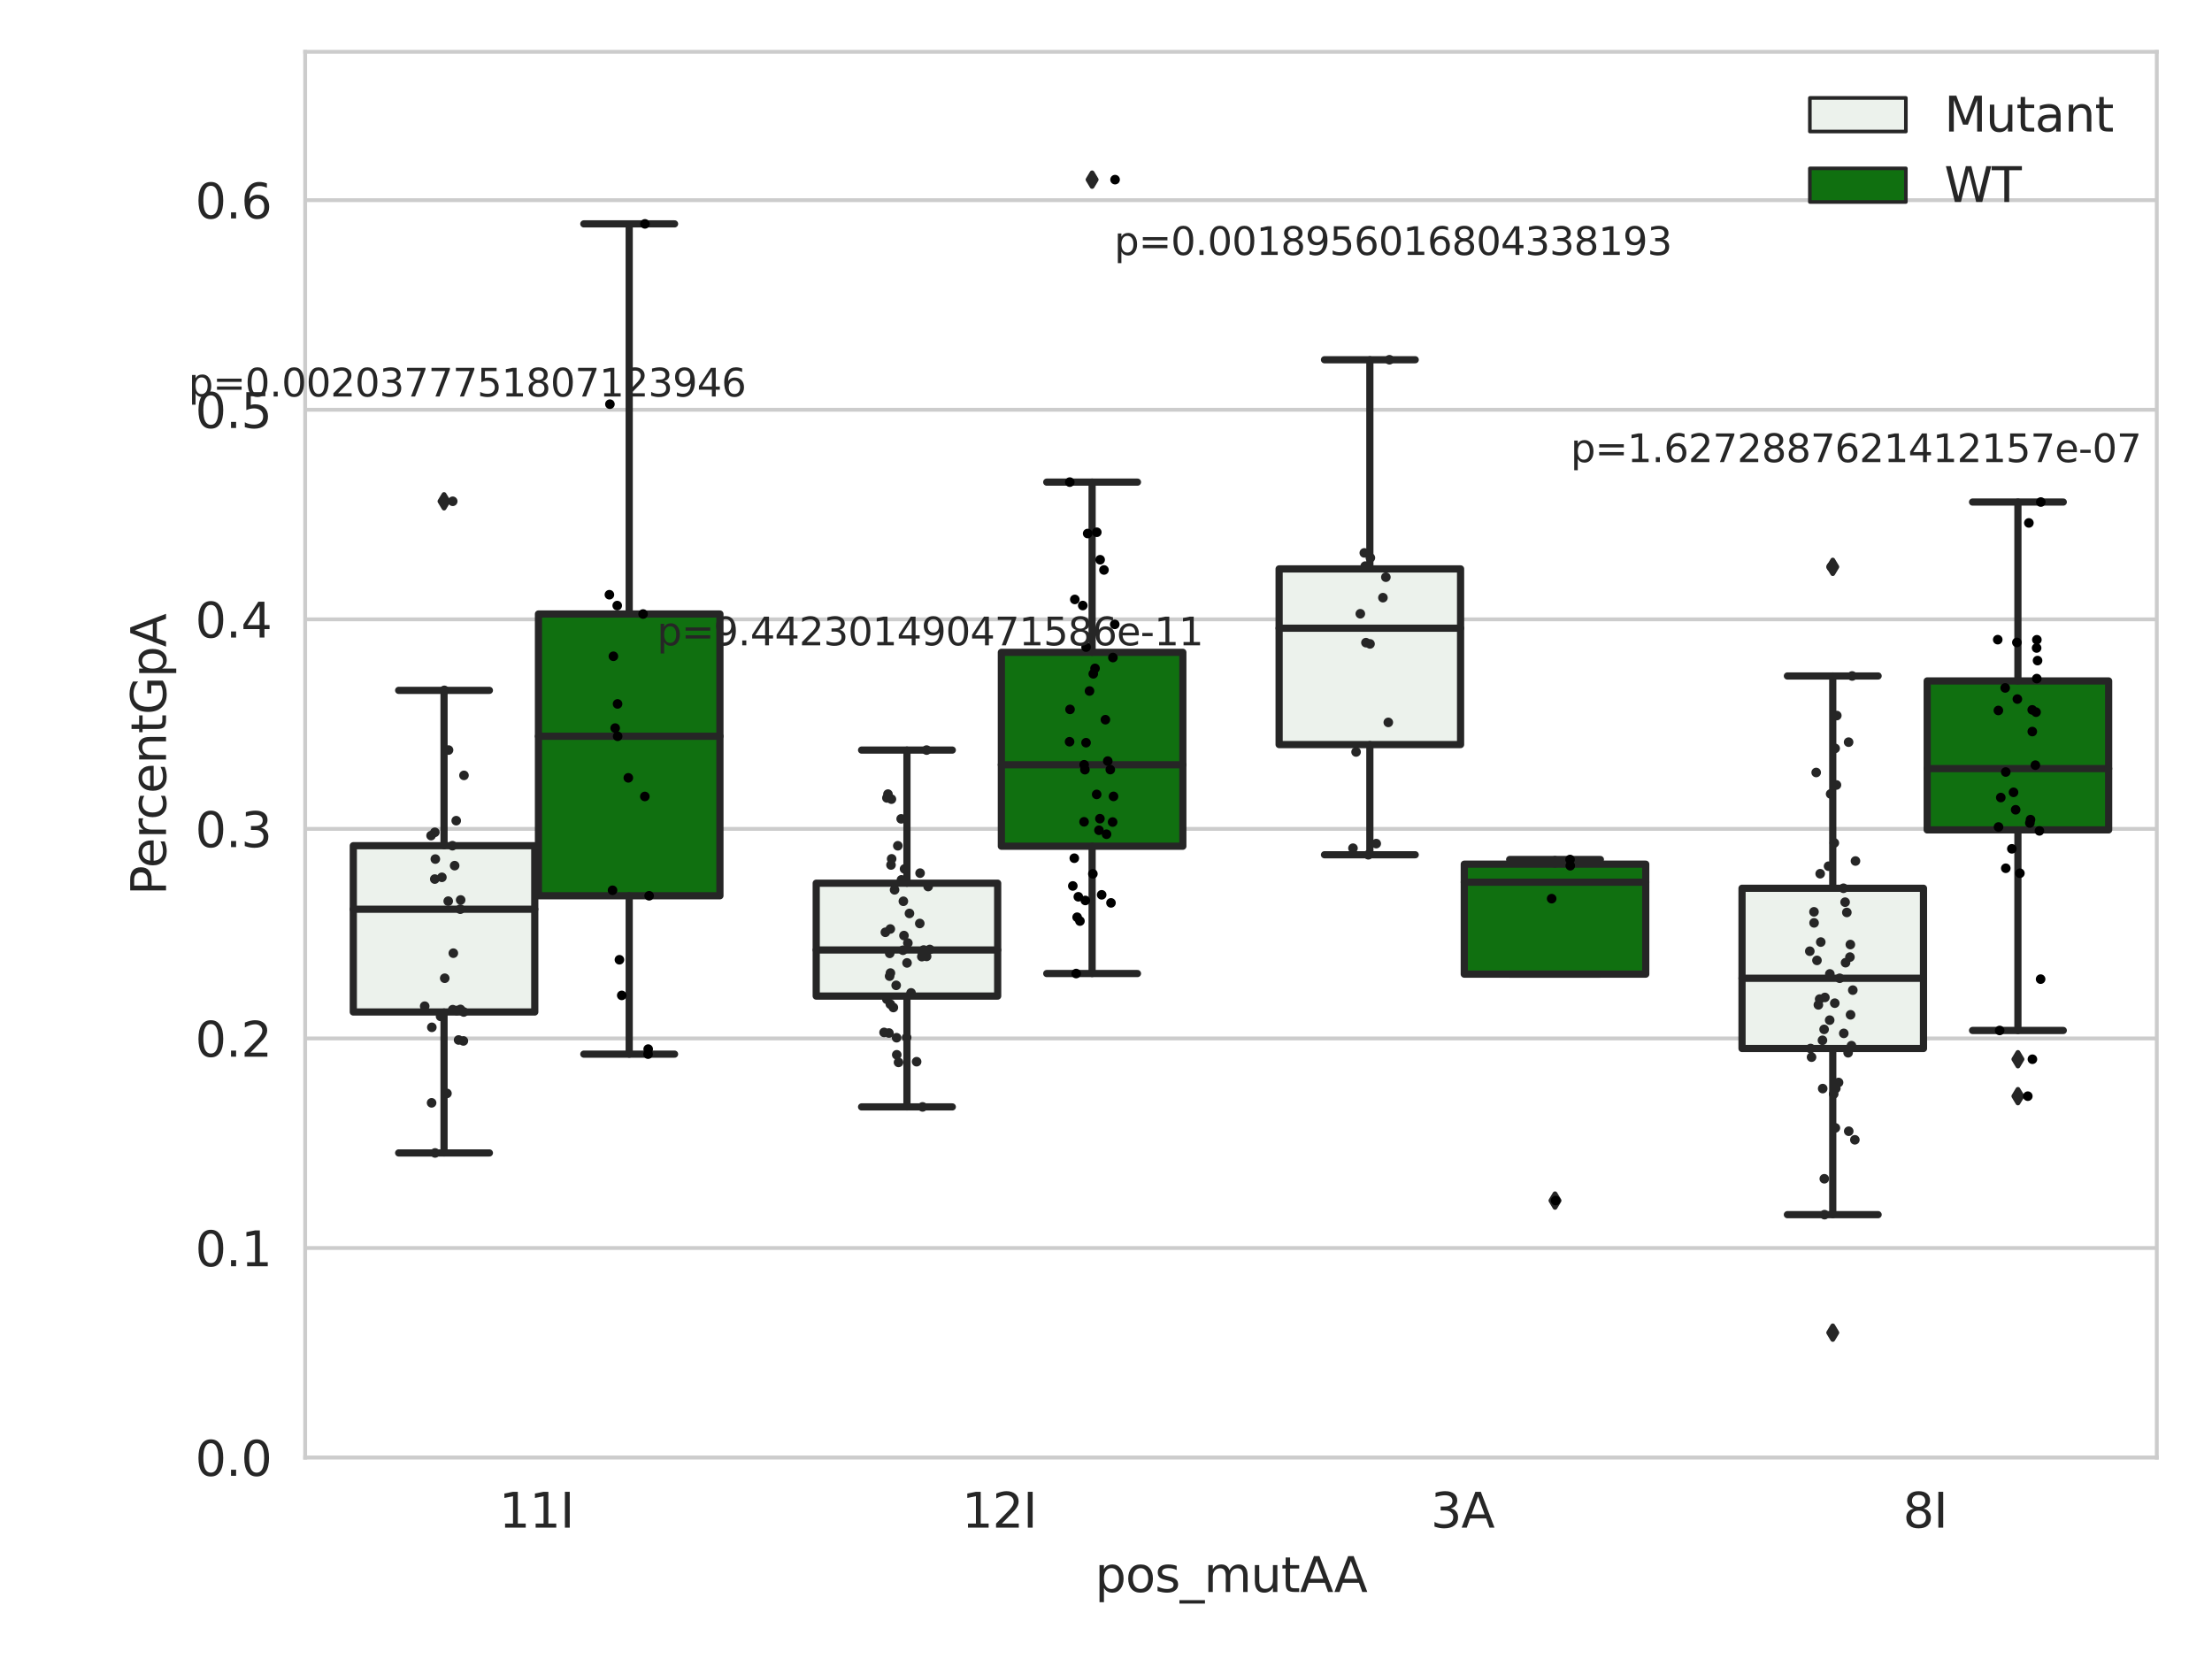 <?xml version="1.0" encoding="utf-8" standalone="no"?>
<!DOCTYPE svg PUBLIC "-//W3C//DTD SVG 1.1//EN"
  "http://www.w3.org/Graphics/SVG/1.1/DTD/svg11.dtd">
<svg xmlns:xlink="http://www.w3.org/1999/xlink" width="460.8pt" height="345.6pt" viewBox="0 0 460.8 345.6" xmlns="http://www.w3.org/2000/svg" version="1.1">
 <defs>
  <style type="text/css">*{stroke-linejoin: round; stroke-linecap: butt}</style>
 </defs>
 <g id="figure_1">
  <g id="patch_1">
   <path d="M 0 345.6 
L 460.8 345.6 
L 460.8 0 
L 0 0 
z
" style="fill: #ffffff"/>
  </g>
  <g id="axes_1">
   <g id="patch_2">
    <path d="M 63.571 303.64 
L 449.299 303.64 
L 449.299 10.8 
L 63.571 10.8 
z
" style="fill: #ffffff"/>
   </g>
   <g id="matplotlib.axis_1">
    <g id="xtick_1">
     <g id="text_1">
      <!-- 11I -->
      <g style="fill: #262626" transform="translate(103.95 318.238) scale(0.1 -0.1)">
       <defs>
        <path id="DejaVuSans-31" d="M 794 531 
L 1825 531 
L 1825 4091 
L 703 3866 
L 703 4441 
L 1819 4666 
L 2450 4666 
L 2450 531 
L 3481 531 
L 3481 0 
L 794 0 
L 794 531 
z
" transform="scale(0.016)"/>
        <path id="DejaVuSans-49" d="M 628 4666 
L 1259 4666 
L 1259 0 
L 628 0 
L 628 4666 
z
" transform="scale(0.016)"/>
       </defs>
       <use xlink:href="#DejaVuSans-31"/>
       <use xlink:href="#DejaVuSans-31" x="63.623"/>
       <use xlink:href="#DejaVuSans-49" x="127.246"/>
      </g>
     </g>
    </g>
    <g id="xtick_2">
     <g id="text_2">
      <!-- 12I -->
      <g style="fill: #262626" transform="translate(200.382 318.238) scale(0.1 -0.1)">
       <defs>
        <path id="DejaVuSans-32" d="M 1228 531 
L 3431 531 
L 3431 0 
L 469 0 
L 469 531 
Q 828 903 1448 1529 
Q 2069 2156 2228 2338 
Q 2531 2678 2651 2914 
Q 2772 3150 2772 3378 
Q 2772 3750 2511 3984 
Q 2250 4219 1831 4219 
Q 1534 4219 1204 4116 
Q 875 4013 500 3803 
L 500 4441 
Q 881 4594 1212 4672 
Q 1544 4750 1819 4750 
Q 2544 4750 2975 4387 
Q 3406 4025 3406 3419 
Q 3406 3131 3298 2873 
Q 3191 2616 2906 2266 
Q 2828 2175 2409 1742 
Q 1991 1309 1228 531 
z
" transform="scale(0.016)"/>
       </defs>
       <use xlink:href="#DejaVuSans-31"/>
       <use xlink:href="#DejaVuSans-32" x="63.623"/>
       <use xlink:href="#DejaVuSans-49" x="127.246"/>
      </g>
     </g>
    </g>
    <g id="xtick_3">
     <g id="text_3">
      <!-- 3A -->
      <g style="fill: #262626" transform="translate(298.049 318.238) scale(0.1 -0.1)">
       <defs>
        <path id="DejaVuSans-33" d="M 2597 2516 
Q 3050 2419 3304 2112 
Q 3559 1806 3559 1356 
Q 3559 666 3084 287 
Q 2609 -91 1734 -91 
Q 1441 -91 1130 -33 
Q 819 25 488 141 
L 488 750 
Q 750 597 1062 519 
Q 1375 441 1716 441 
Q 2309 441 2620 675 
Q 2931 909 2931 1356 
Q 2931 1769 2642 2001 
Q 2353 2234 1838 2234 
L 1294 2234 
L 1294 2753 
L 1863 2753 
Q 2328 2753 2575 2939 
Q 2822 3125 2822 3475 
Q 2822 3834 2567 4026 
Q 2313 4219 1838 4219 
Q 1578 4219 1281 4162 
Q 984 4106 628 3988 
L 628 4550 
Q 988 4650 1302 4700 
Q 1616 4750 1894 4750 
Q 2613 4750 3031 4423 
Q 3450 4097 3450 3541 
Q 3450 3153 3228 2886 
Q 3006 2619 2597 2516 
z
" transform="scale(0.016)"/>
        <path id="DejaVuSans-41" d="M 2188 4044 
L 1331 1722 
L 3047 1722 
L 2188 4044 
z
M 1831 4666 
L 2547 4666 
L 4325 0 
L 3669 0 
L 3244 1197 
L 1141 1197 
L 716 0 
L 50 0 
L 1831 4666 
z
" transform="scale(0.016)"/>
       </defs>
       <use xlink:href="#DejaVuSans-33"/>
       <use xlink:href="#DejaVuSans-41" x="63.623"/>
      </g>
     </g>
    </g>
    <g id="xtick_4">
     <g id="text_4">
      <!-- 8I -->
      <g style="fill: #262626" transform="translate(396.427 318.238) scale(0.1 -0.1)">
       <defs>
        <path id="DejaVuSans-38" d="M 2034 2216 
Q 1584 2216 1326 1975 
Q 1069 1734 1069 1313 
Q 1069 891 1326 650 
Q 1584 409 2034 409 
Q 2484 409 2743 651 
Q 3003 894 3003 1313 
Q 3003 1734 2745 1975 
Q 2488 2216 2034 2216 
z
M 1403 2484 
Q 997 2584 770 2862 
Q 544 3141 544 3541 
Q 544 4100 942 4425 
Q 1341 4750 2034 4750 
Q 2731 4750 3128 4425 
Q 3525 4100 3525 3541 
Q 3525 3141 3298 2862 
Q 3072 2584 2669 2484 
Q 3125 2378 3379 2068 
Q 3634 1759 3634 1313 
Q 3634 634 3220 271 
Q 2806 -91 2034 -91 
Q 1263 -91 848 271 
Q 434 634 434 1313 
Q 434 1759 690 2068 
Q 947 2378 1403 2484 
z
M 1172 3481 
Q 1172 3119 1398 2916 
Q 1625 2713 2034 2713 
Q 2441 2713 2670 2916 
Q 2900 3119 2900 3481 
Q 2900 3844 2670 4047 
Q 2441 4250 2034 4250 
Q 1625 4250 1398 4047 
Q 1172 3844 1172 3481 
z
" transform="scale(0.016)"/>
       </defs>
       <use xlink:href="#DejaVuSans-38"/>
       <use xlink:href="#DejaVuSans-49" x="63.623"/>
      </g>
     </g>
    </g>
    <g id="text_5">
     <!-- pos_mutAA -->
     <g style="fill: #262626" transform="translate(228.119 331.638) scale(0.1 -0.1)">
      <defs>
       <path id="DejaVuSans-70" d="M 1159 525 
L 1159 -1331 
L 581 -1331 
L 581 3500 
L 1159 3500 
L 1159 2969 
Q 1341 3281 1617 3432 
Q 1894 3584 2278 3584 
Q 2916 3584 3314 3078 
Q 3713 2572 3713 1747 
Q 3713 922 3314 415 
Q 2916 -91 2278 -91 
Q 1894 -91 1617 61 
Q 1341 213 1159 525 
z
M 3116 1747 
Q 3116 2381 2855 2742 
Q 2594 3103 2138 3103 
Q 1681 3103 1420 2742 
Q 1159 2381 1159 1747 
Q 1159 1113 1420 752 
Q 1681 391 2138 391 
Q 2594 391 2855 752 
Q 3116 1113 3116 1747 
z
" transform="scale(0.016)"/>
       <path id="DejaVuSans-6f" d="M 1959 3097 
Q 1497 3097 1228 2736 
Q 959 2375 959 1747 
Q 959 1119 1226 758 
Q 1494 397 1959 397 
Q 2419 397 2687 759 
Q 2956 1122 2956 1747 
Q 2956 2369 2687 2733 
Q 2419 3097 1959 3097 
z
M 1959 3584 
Q 2709 3584 3137 3096 
Q 3566 2609 3566 1747 
Q 3566 888 3137 398 
Q 2709 -91 1959 -91 
Q 1206 -91 779 398 
Q 353 888 353 1747 
Q 353 2609 779 3096 
Q 1206 3584 1959 3584 
z
" transform="scale(0.016)"/>
       <path id="DejaVuSans-73" d="M 2834 3397 
L 2834 2853 
Q 2591 2978 2328 3040 
Q 2066 3103 1784 3103 
Q 1356 3103 1142 2972 
Q 928 2841 928 2578 
Q 928 2378 1081 2264 
Q 1234 2150 1697 2047 
L 1894 2003 
Q 2506 1872 2764 1633 
Q 3022 1394 3022 966 
Q 3022 478 2636 193 
Q 2250 -91 1575 -91 
Q 1294 -91 989 -36 
Q 684 19 347 128 
L 347 722 
Q 666 556 975 473 
Q 1284 391 1588 391 
Q 1994 391 2212 530 
Q 2431 669 2431 922 
Q 2431 1156 2273 1281 
Q 2116 1406 1581 1522 
L 1381 1569 
Q 847 1681 609 1914 
Q 372 2147 372 2553 
Q 372 3047 722 3315 
Q 1072 3584 1716 3584 
Q 2034 3584 2315 3537 
Q 2597 3491 2834 3397 
z
" transform="scale(0.016)"/>
       <path id="DejaVuSans-5f" d="M 3263 -1063 
L 3263 -1509 
L -63 -1509 
L -63 -1063 
L 3263 -1063 
z
" transform="scale(0.016)"/>
       <path id="DejaVuSans-6d" d="M 3328 2828 
Q 3544 3216 3844 3400 
Q 4144 3584 4550 3584 
Q 5097 3584 5394 3201 
Q 5691 2819 5691 2113 
L 5691 0 
L 5113 0 
L 5113 2094 
Q 5113 2597 4934 2840 
Q 4756 3084 4391 3084 
Q 3944 3084 3684 2787 
Q 3425 2491 3425 1978 
L 3425 0 
L 2847 0 
L 2847 2094 
Q 2847 2600 2669 2842 
Q 2491 3084 2119 3084 
Q 1678 3084 1418 2786 
Q 1159 2488 1159 1978 
L 1159 0 
L 581 0 
L 581 3500 
L 1159 3500 
L 1159 2956 
Q 1356 3278 1631 3431 
Q 1906 3584 2284 3584 
Q 2666 3584 2933 3390 
Q 3200 3197 3328 2828 
z
" transform="scale(0.016)"/>
       <path id="DejaVuSans-75" d="M 544 1381 
L 544 3500 
L 1119 3500 
L 1119 1403 
Q 1119 906 1312 657 
Q 1506 409 1894 409 
Q 2359 409 2629 706 
Q 2900 1003 2900 1516 
L 2900 3500 
L 3475 3500 
L 3475 0 
L 2900 0 
L 2900 538 
Q 2691 219 2414 64 
Q 2138 -91 1772 -91 
Q 1169 -91 856 284 
Q 544 659 544 1381 
z
M 1991 3584 
L 1991 3584 
z
" transform="scale(0.016)"/>
       <path id="DejaVuSans-74" d="M 1172 4494 
L 1172 3500 
L 2356 3500 
L 2356 3053 
L 1172 3053 
L 1172 1153 
Q 1172 725 1289 603 
Q 1406 481 1766 481 
L 2356 481 
L 2356 0 
L 1766 0 
Q 1100 0 847 248 
Q 594 497 594 1153 
L 594 3053 
L 172 3053 
L 172 3500 
L 594 3500 
L 594 4494 
L 1172 4494 
z
" transform="scale(0.016)"/>
      </defs>
      <use xlink:href="#DejaVuSans-70"/>
      <use xlink:href="#DejaVuSans-6f" x="63.477"/>
      <use xlink:href="#DejaVuSans-73" x="124.658"/>
      <use xlink:href="#DejaVuSans-5f" x="176.758"/>
      <use xlink:href="#DejaVuSans-6d" x="226.758"/>
      <use xlink:href="#DejaVuSans-75" x="324.17"/>
      <use xlink:href="#DejaVuSans-74" x="387.549"/>
      <use xlink:href="#DejaVuSans-41" x="426.758"/>
      <use xlink:href="#DejaVuSans-41" x="497.916"/>
     </g>
    </g>
   </g>
   <g id="matplotlib.axis_2">
    <g id="ytick_1">
     <g id="line2d_1">
      <path d="M 63.571 303.64 
L 449.299 303.64 
" clip-path="url(#p0f253b19aa)" style="fill: none; stroke: #cccccc; stroke-width: 0.8; stroke-linecap: round"/>
     </g>
     <g id="text_6">
      <!-- 0.0 -->
      <g style="fill: #262626" transform="translate(40.668 307.439) scale(0.1 -0.1)">
       <defs>
        <path id="DejaVuSans-30" d="M 2034 4250 
Q 1547 4250 1301 3770 
Q 1056 3291 1056 2328 
Q 1056 1369 1301 889 
Q 1547 409 2034 409 
Q 2525 409 2770 889 
Q 3016 1369 3016 2328 
Q 3016 3291 2770 3770 
Q 2525 4250 2034 4250 
z
M 2034 4750 
Q 2819 4750 3233 4129 
Q 3647 3509 3647 2328 
Q 3647 1150 3233 529 
Q 2819 -91 2034 -91 
Q 1250 -91 836 529 
Q 422 1150 422 2328 
Q 422 3509 836 4129 
Q 1250 4750 2034 4750 
z
" transform="scale(0.016)"/>
        <path id="DejaVuSans-2e" d="M 684 794 
L 1344 794 
L 1344 0 
L 684 0 
L 684 794 
z
" transform="scale(0.016)"/>
       </defs>
       <use xlink:href="#DejaVuSans-30"/>
       <use xlink:href="#DejaVuSans-2e" x="63.623"/>
       <use xlink:href="#DejaVuSans-30" x="95.41"/>
      </g>
     </g>
    </g>
    <g id="ytick_2">
     <g id="line2d_2">
      <path d="M 63.571 259.984 
L 449.299 259.984 
" clip-path="url(#p0f253b19aa)" style="fill: none; stroke: #cccccc; stroke-width: 0.8; stroke-linecap: round"/>
     </g>
     <g id="text_7">
      <!-- 0.1 -->
      <g style="fill: #262626" transform="translate(40.668 263.783) scale(0.1 -0.1)">
       <use xlink:href="#DejaVuSans-30"/>
       <use xlink:href="#DejaVuSans-2e" x="63.623"/>
       <use xlink:href="#DejaVuSans-31" x="95.41"/>
      </g>
     </g>
    </g>
    <g id="ytick_3">
     <g id="line2d_3">
      <path d="M 63.571 216.328 
L 449.299 216.328 
" clip-path="url(#p0f253b19aa)" style="fill: none; stroke: #cccccc; stroke-width: 0.8; stroke-linecap: round"/>
     </g>
     <g id="text_8">
      <!-- 0.2 -->
      <g style="fill: #262626" transform="translate(40.668 220.127) scale(0.1 -0.1)">
       <use xlink:href="#DejaVuSans-30"/>
       <use xlink:href="#DejaVuSans-2e" x="63.623"/>
       <use xlink:href="#DejaVuSans-32" x="95.41"/>
      </g>
     </g>
    </g>
    <g id="ytick_4">
     <g id="line2d_4">
      <path d="M 63.571 172.671 
L 449.299 172.671 
" clip-path="url(#p0f253b19aa)" style="fill: none; stroke: #cccccc; stroke-width: 0.8; stroke-linecap: round"/>
     </g>
     <g id="text_9">
      <!-- 0.3 -->
      <g style="fill: #262626" transform="translate(40.668 176.47) scale(0.1 -0.1)">
       <use xlink:href="#DejaVuSans-30"/>
       <use xlink:href="#DejaVuSans-2e" x="63.623"/>
       <use xlink:href="#DejaVuSans-33" x="95.41"/>
      </g>
     </g>
    </g>
    <g id="ytick_5">
     <g id="line2d_5">
      <path d="M 63.571 129.015 
L 449.299 129.015 
" clip-path="url(#p0f253b19aa)" style="fill: none; stroke: #cccccc; stroke-width: 0.8; stroke-linecap: round"/>
     </g>
     <g id="text_10">
      <!-- 0.4 -->
      <g style="fill: #262626" transform="translate(40.668 132.814) scale(0.1 -0.1)">
       <defs>
        <path id="DejaVuSans-34" d="M 2419 4116 
L 825 1625 
L 2419 1625 
L 2419 4116 
z
M 2253 4666 
L 3047 4666 
L 3047 1625 
L 3713 1625 
L 3713 1100 
L 3047 1100 
L 3047 0 
L 2419 0 
L 2419 1100 
L 313 1100 
L 313 1709 
L 2253 4666 
z
" transform="scale(0.016)"/>
       </defs>
       <use xlink:href="#DejaVuSans-30"/>
       <use xlink:href="#DejaVuSans-2e" x="63.623"/>
       <use xlink:href="#DejaVuSans-34" x="95.41"/>
      </g>
     </g>
    </g>
    <g id="ytick_6">
     <g id="line2d_6">
      <path d="M 63.571 85.359 
L 449.299 85.359 
" clip-path="url(#p0f253b19aa)" style="fill: none; stroke: #cccccc; stroke-width: 0.8; stroke-linecap: round"/>
     </g>
     <g id="text_11">
      <!-- 0.5 -->
      <g style="fill: #262626" transform="translate(40.668 89.158) scale(0.1 -0.1)">
       <defs>
        <path id="DejaVuSans-35" d="M 691 4666 
L 3169 4666 
L 3169 4134 
L 1269 4134 
L 1269 2991 
Q 1406 3038 1543 3061 
Q 1681 3084 1819 3084 
Q 2600 3084 3056 2656 
Q 3513 2228 3513 1497 
Q 3513 744 3044 326 
Q 2575 -91 1722 -91 
Q 1428 -91 1123 -41 
Q 819 9 494 109 
L 494 744 
Q 775 591 1075 516 
Q 1375 441 1709 441 
Q 2250 441 2565 725 
Q 2881 1009 2881 1497 
Q 2881 1984 2565 2268 
Q 2250 2553 1709 2553 
Q 1456 2553 1204 2497 
Q 953 2441 691 2322 
L 691 4666 
z
" transform="scale(0.016)"/>
       </defs>
       <use xlink:href="#DejaVuSans-30"/>
       <use xlink:href="#DejaVuSans-2e" x="63.623"/>
       <use xlink:href="#DejaVuSans-35" x="95.41"/>
      </g>
     </g>
    </g>
    <g id="ytick_7">
     <g id="line2d_7">
      <path d="M 63.571 41.703 
L 449.299 41.703 
" clip-path="url(#p0f253b19aa)" style="fill: none; stroke: #cccccc; stroke-width: 0.8; stroke-linecap: round"/>
     </g>
     <g id="text_12">
      <!-- 0.6 -->
      <g style="fill: #262626" transform="translate(40.668 45.502) scale(0.1 -0.1)">
       <defs>
        <path id="DejaVuSans-36" d="M 2113 2584 
Q 1688 2584 1439 2293 
Q 1191 2003 1191 1497 
Q 1191 994 1439 701 
Q 1688 409 2113 409 
Q 2538 409 2786 701 
Q 3034 994 3034 1497 
Q 3034 2003 2786 2293 
Q 2538 2584 2113 2584 
z
M 3366 4563 
L 3366 3988 
Q 3128 4100 2886 4159 
Q 2644 4219 2406 4219 
Q 1781 4219 1451 3797 
Q 1122 3375 1075 2522 
Q 1259 2794 1537 2939 
Q 1816 3084 2150 3084 
Q 2853 3084 3261 2657 
Q 3669 2231 3669 1497 
Q 3669 778 3244 343 
Q 2819 -91 2113 -91 
Q 1303 -91 875 529 
Q 447 1150 447 2328 
Q 447 3434 972 4092 
Q 1497 4750 2381 4750 
Q 2619 4750 2861 4703 
Q 3103 4656 3366 4563 
z
" transform="scale(0.016)"/>
       </defs>
       <use xlink:href="#DejaVuSans-30"/>
       <use xlink:href="#DejaVuSans-2e" x="63.623"/>
       <use xlink:href="#DejaVuSans-36" x="95.41"/>
      </g>
     </g>
    </g>
    <g id="text_13">
     <!-- PercentGpA -->
     <g style="fill: #262626" transform="translate(34.588 186.497) rotate(-90) scale(0.1 -0.1)">
      <defs>
       <path id="DejaVuSans-50" d="M 1259 4147 
L 1259 2394 
L 2053 2394 
Q 2494 2394 2734 2622 
Q 2975 2850 2975 3272 
Q 2975 3691 2734 3919 
Q 2494 4147 2053 4147 
L 1259 4147 
z
M 628 4666 
L 2053 4666 
Q 2838 4666 3239 4311 
Q 3641 3956 3641 3272 
Q 3641 2581 3239 2228 
Q 2838 1875 2053 1875 
L 1259 1875 
L 1259 0 
L 628 0 
L 628 4666 
z
" transform="scale(0.016)"/>
       <path id="DejaVuSans-65" d="M 3597 1894 
L 3597 1613 
L 953 1613 
Q 991 1019 1311 708 
Q 1631 397 2203 397 
Q 2534 397 2845 478 
Q 3156 559 3463 722 
L 3463 178 
Q 3153 47 2828 -22 
Q 2503 -91 2169 -91 
Q 1331 -91 842 396 
Q 353 884 353 1716 
Q 353 2575 817 3079 
Q 1281 3584 2069 3584 
Q 2775 3584 3186 3129 
Q 3597 2675 3597 1894 
z
M 3022 2063 
Q 3016 2534 2758 2815 
Q 2500 3097 2075 3097 
Q 1594 3097 1305 2825 
Q 1016 2553 972 2059 
L 3022 2063 
z
" transform="scale(0.016)"/>
       <path id="DejaVuSans-72" d="M 2631 2963 
Q 2534 3019 2420 3045 
Q 2306 3072 2169 3072 
Q 1681 3072 1420 2755 
Q 1159 2438 1159 1844 
L 1159 0 
L 581 0 
L 581 3500 
L 1159 3500 
L 1159 2956 
Q 1341 3275 1631 3429 
Q 1922 3584 2338 3584 
Q 2397 3584 2469 3576 
Q 2541 3569 2628 3553 
L 2631 2963 
z
" transform="scale(0.016)"/>
       <path id="DejaVuSans-63" d="M 3122 3366 
L 3122 2828 
Q 2878 2963 2633 3030 
Q 2388 3097 2138 3097 
Q 1578 3097 1268 2742 
Q 959 2388 959 1747 
Q 959 1106 1268 751 
Q 1578 397 2138 397 
Q 2388 397 2633 464 
Q 2878 531 3122 666 
L 3122 134 
Q 2881 22 2623 -34 
Q 2366 -91 2075 -91 
Q 1284 -91 818 406 
Q 353 903 353 1747 
Q 353 2603 823 3093 
Q 1294 3584 2113 3584 
Q 2378 3584 2631 3529 
Q 2884 3475 3122 3366 
z
" transform="scale(0.016)"/>
       <path id="DejaVuSans-6e" d="M 3513 2113 
L 3513 0 
L 2938 0 
L 2938 2094 
Q 2938 2591 2744 2837 
Q 2550 3084 2163 3084 
Q 1697 3084 1428 2787 
Q 1159 2491 1159 1978 
L 1159 0 
L 581 0 
L 581 3500 
L 1159 3500 
L 1159 2956 
Q 1366 3272 1645 3428 
Q 1925 3584 2291 3584 
Q 2894 3584 3203 3211 
Q 3513 2838 3513 2113 
z
" transform="scale(0.016)"/>
       <path id="DejaVuSans-47" d="M 3809 666 
L 3809 1919 
L 2778 1919 
L 2778 2438 
L 4434 2438 
L 4434 434 
Q 4069 175 3628 42 
Q 3188 -91 2688 -91 
Q 1594 -91 976 548 
Q 359 1188 359 2328 
Q 359 3472 976 4111 
Q 1594 4750 2688 4750 
Q 3144 4750 3555 4637 
Q 3966 4525 4313 4306 
L 4313 3634 
Q 3963 3931 3569 4081 
Q 3175 4231 2741 4231 
Q 1884 4231 1454 3753 
Q 1025 3275 1025 2328 
Q 1025 1384 1454 906 
Q 1884 428 2741 428 
Q 3075 428 3337 486 
Q 3600 544 3809 666 
z
" transform="scale(0.016)"/>
      </defs>
      <use xlink:href="#DejaVuSans-50"/>
      <use xlink:href="#DejaVuSans-65" x="56.678"/>
      <use xlink:href="#DejaVuSans-72" x="118.201"/>
      <use xlink:href="#DejaVuSans-63" x="157.064"/>
      <use xlink:href="#DejaVuSans-65" x="212.045"/>
      <use xlink:href="#DejaVuSans-6e" x="273.568"/>
      <use xlink:href="#DejaVuSans-74" x="336.947"/>
      <use xlink:href="#DejaVuSans-47" x="376.156"/>
      <use xlink:href="#DejaVuSans-70" x="453.646"/>
      <use xlink:href="#DejaVuSans-41" x="517.123"/>
     </g>
    </g>
   </g>
   <g id="patch_3">
    <path d="M 73.6 210.817 
L 111.401 210.817 
L 111.401 176.176 
L 73.6 176.176 
L 73.6 210.817 
z
" clip-path="url(#p0f253b19aa)" style="fill: #ecf2ec; stroke: #262626; stroke-width: 1.5; stroke-linejoin: miter"/>
   </g>
   <g id="patch_4">
    <path d="M 112.173 186.603 
L 149.974 186.603 
L 149.974 127.909 
L 112.173 127.909 
L 112.173 186.603 
z
" clip-path="url(#p0f253b19aa)" style="fill: #107010; stroke: #262626; stroke-width: 1.5; stroke-linejoin: miter"/>
   </g>
   <g id="patch_5">
    <path d="M 170.032 207.502 
L 207.833 207.502 
L 207.833 183.986 
L 170.032 183.986 
L 170.032 207.502 
z
" clip-path="url(#p0f253b19aa)" style="fill: #ecf2ec; stroke: #262626; stroke-width: 1.5; stroke-linejoin: miter"/>
   </g>
   <g id="patch_6">
    <path d="M 208.605 176.282 
L 246.406 176.282 
L 246.406 135.892 
L 208.605 135.892 
L 208.605 176.282 
z
" clip-path="url(#p0f253b19aa)" style="fill: #107010; stroke: #262626; stroke-width: 1.5; stroke-linejoin: miter"/>
   </g>
   <g id="patch_7">
    <path d="M 266.464 155.108 
L 304.265 155.108 
L 304.265 118.511 
L 266.464 118.511 
L 266.464 155.108 
z
" clip-path="url(#p0f253b19aa)" style="fill: #ecf2ec; stroke: #262626; stroke-width: 1.5; stroke-linejoin: miter"/>
   </g>
   <g id="patch_8">
    <path d="M 305.037 202.931 
L 342.838 202.931 
L 342.838 180.024 
L 305.037 180.024 
L 305.037 202.931 
z
" clip-path="url(#p0f253b19aa)" style="fill: #107010; stroke: #262626; stroke-width: 1.5; stroke-linejoin: miter"/>
   </g>
   <g id="patch_9">
    <path d="M 362.896 218.424 
L 400.697 218.424 
L 400.697 185.04 
L 362.896 185.04 
L 362.896 218.424 
z
" clip-path="url(#p0f253b19aa)" style="fill: #ecf2ec; stroke: #262626; stroke-width: 1.5; stroke-linejoin: miter"/>
   </g>
   <g id="patch_10">
    <path d="M 401.469 172.885 
L 439.27 172.885 
L 439.27 141.851 
L 401.469 141.851 
L 401.469 172.885 
z
" clip-path="url(#p0f253b19aa)" style="fill: #107010; stroke: #262626; stroke-width: 1.5; stroke-linejoin: miter"/>
   </g>
   <g id="patch_11">
    <path d="M 111.787 303.64 
L 111.787 303.64 
L 111.787 303.64 
L 111.787 303.64 
z
" clip-path="url(#p0f253b19aa)" style="fill: #ecf2ec; stroke: #262626; stroke-width: 0.75; stroke-linejoin: miter"/>
   </g>
   <g id="patch_12">
    <path d="M 111.787 303.64 
L 111.787 303.64 
L 111.787 303.64 
L 111.787 303.64 
z
" clip-path="url(#p0f253b19aa)" style="fill: #107010; stroke: #262626; stroke-width: 0.75; stroke-linejoin: miter"/>
   </g>
   <g id="PathCollection_1"/>
   <g id="PathCollection_2"/>
   <g id="line2d_8">
    <path d="M 92.501 210.817 
L 92.501 240.177 
" clip-path="url(#p0f253b19aa)" style="fill: none; stroke: #262626; stroke-width: 1.5; stroke-linecap: round"/>
   </g>
   <g id="line2d_9">
    <path d="M 92.501 176.176 
L 92.501 143.815 
" clip-path="url(#p0f253b19aa)" style="fill: none; stroke: #262626; stroke-width: 1.5; stroke-linecap: round"/>
   </g>
   <g id="line2d_10">
    <path d="M 83.05 240.177 
L 101.951 240.177 
" clip-path="url(#p0f253b19aa)" style="fill: none; stroke: #262626; stroke-width: 1.5; stroke-linecap: round"/>
   </g>
   <g id="line2d_11">
    <path d="M 83.05 143.815 
L 101.951 143.815 
" clip-path="url(#p0f253b19aa)" style="fill: none; stroke: #262626; stroke-width: 1.5; stroke-linecap: round"/>
   </g>
   <g id="line2d_12">
    <defs>
     <path id="me882c40121" d="M -0 1.414 
L 0.849 0 
L 0 -1.414 
L -0.849 -0 
z
" style="stroke: #262626; stroke-linejoin: miter"/>
    </defs>
    <g clip-path="url(#p0f253b19aa)">
     <use xlink:href="#me882c40121" x="92.501" y="104.426" style="fill: #262626; stroke: #262626; stroke-linejoin: miter"/>
    </g>
   </g>
   <g id="line2d_13">
    <path d="M 131.074 186.603 
L 131.074 219.596 
" clip-path="url(#p0f253b19aa)" style="fill: none; stroke: #262626; stroke-width: 1.5; stroke-linecap: round"/>
   </g>
   <g id="line2d_14">
    <path d="M 131.074 127.909 
L 131.074 46.637 
" clip-path="url(#p0f253b19aa)" style="fill: none; stroke: #262626; stroke-width: 1.5; stroke-linecap: round"/>
   </g>
   <g id="line2d_15">
    <path d="M 121.623 219.596 
L 140.524 219.596 
" clip-path="url(#p0f253b19aa)" style="fill: none; stroke: #262626; stroke-width: 1.5; stroke-linecap: round"/>
   </g>
   <g id="line2d_16">
    <path d="M 121.623 46.637 
L 140.524 46.637 
" clip-path="url(#p0f253b19aa)" style="fill: none; stroke: #262626; stroke-width: 1.5; stroke-linecap: round"/>
   </g>
   <g id="line2d_17"/>
   <g id="line2d_18">
    <path d="M 188.933 207.502 
L 188.933 230.587 
" clip-path="url(#p0f253b19aa)" style="fill: none; stroke: #262626; stroke-width: 1.5; stroke-linecap: round"/>
   </g>
   <g id="line2d_19">
    <path d="M 188.933 183.986 
L 188.933 156.256 
" clip-path="url(#p0f253b19aa)" style="fill: none; stroke: #262626; stroke-width: 1.5; stroke-linecap: round"/>
   </g>
   <g id="line2d_20">
    <path d="M 179.482 230.587 
L 198.383 230.587 
" clip-path="url(#p0f253b19aa)" style="fill: none; stroke: #262626; stroke-width: 1.5; stroke-linecap: round"/>
   </g>
   <g id="line2d_21">
    <path d="M 179.482 156.256 
L 198.383 156.256 
" clip-path="url(#p0f253b19aa)" style="fill: none; stroke: #262626; stroke-width: 1.5; stroke-linecap: round"/>
   </g>
   <g id="line2d_22"/>
   <g id="line2d_23">
    <path d="M 227.506 176.282 
L 227.506 202.806 
" clip-path="url(#p0f253b19aa)" style="fill: none; stroke: #262626; stroke-width: 1.5; stroke-linecap: round"/>
   </g>
   <g id="line2d_24">
    <path d="M 227.506 135.892 
L 227.506 100.435 
" clip-path="url(#p0f253b19aa)" style="fill: none; stroke: #262626; stroke-width: 1.5; stroke-linecap: round"/>
   </g>
   <g id="line2d_25">
    <path d="M 218.055 202.806 
L 236.956 202.806 
" clip-path="url(#p0f253b19aa)" style="fill: none; stroke: #262626; stroke-width: 1.5; stroke-linecap: round"/>
   </g>
   <g id="line2d_26">
    <path d="M 218.055 100.435 
L 236.956 100.435 
" clip-path="url(#p0f253b19aa)" style="fill: none; stroke: #262626; stroke-width: 1.5; stroke-linecap: round"/>
   </g>
   <g id="line2d_27">
    <g clip-path="url(#p0f253b19aa)">
     <use xlink:href="#me882c40121" x="227.506" y="37.422" style="fill: #262626; stroke: #262626; stroke-linejoin: miter"/>
    </g>
   </g>
   <g id="line2d_28">
    <path d="M 285.365 155.108 
L 285.365 178.062 
" clip-path="url(#p0f253b19aa)" style="fill: none; stroke: #262626; stroke-width: 1.5; stroke-linecap: round"/>
   </g>
   <g id="line2d_29">
    <path d="M 285.365 118.511 
L 285.365 74.942 
" clip-path="url(#p0f253b19aa)" style="fill: none; stroke: #262626; stroke-width: 1.5; stroke-linecap: round"/>
   </g>
   <g id="line2d_30">
    <path d="M 275.914 178.062 
L 294.815 178.062 
" clip-path="url(#p0f253b19aa)" style="fill: none; stroke: #262626; stroke-width: 1.5; stroke-linecap: round"/>
   </g>
   <g id="line2d_31">
    <path d="M 275.914 74.942 
L 294.815 74.942 
" clip-path="url(#p0f253b19aa)" style="fill: none; stroke: #262626; stroke-width: 1.5; stroke-linecap: round"/>
   </g>
   <g id="line2d_32"/>
   <g id="line2d_33">
    <path d="M 323.937 202.931 
L 323.937 202.931 
" clip-path="url(#p0f253b19aa)" style="fill: none; stroke: #262626; stroke-width: 1.5; stroke-linecap: round"/>
   </g>
   <g id="line2d_34">
    <path d="M 323.937 180.024 
L 323.937 179.052 
" clip-path="url(#p0f253b19aa)" style="fill: none; stroke: #262626; stroke-width: 1.5; stroke-linecap: round"/>
   </g>
   <g id="line2d_35">
    <path d="M 314.487 202.931 
L 333.388 202.931 
" clip-path="url(#p0f253b19aa)" style="fill: none; stroke: #262626; stroke-width: 1.5; stroke-linecap: round"/>
   </g>
   <g id="line2d_36">
    <path d="M 314.487 179.052 
L 333.388 179.052 
" clip-path="url(#p0f253b19aa)" style="fill: none; stroke: #262626; stroke-width: 1.5; stroke-linecap: round"/>
   </g>
   <g id="line2d_37">
    <g clip-path="url(#p0f253b19aa)">
     <use xlink:href="#me882c40121" x="323.937" y="250.102" style="fill: #262626; stroke: #262626; stroke-linejoin: miter"/>
    </g>
   </g>
   <g id="line2d_38">
    <path d="M 381.797 218.424 
L 381.797 253.036 
" clip-path="url(#p0f253b19aa)" style="fill: none; stroke: #262626; stroke-width: 1.5; stroke-linecap: round"/>
   </g>
   <g id="line2d_39">
    <path d="M 381.797 185.04 
L 381.797 140.817 
" clip-path="url(#p0f253b19aa)" style="fill: none; stroke: #262626; stroke-width: 1.5; stroke-linecap: round"/>
   </g>
   <g id="line2d_40">
    <path d="M 372.346 253.036 
L 391.247 253.036 
" clip-path="url(#p0f253b19aa)" style="fill: none; stroke: #262626; stroke-width: 1.5; stroke-linecap: round"/>
   </g>
   <g id="line2d_41">
    <path d="M 372.346 140.817 
L 391.247 140.817 
" clip-path="url(#p0f253b19aa)" style="fill: none; stroke: #262626; stroke-width: 1.5; stroke-linecap: round"/>
   </g>
   <g id="line2d_42">
    <g clip-path="url(#p0f253b19aa)">
     <use xlink:href="#me882c40121" x="381.797" y="277.617" style="fill: #262626; stroke: #262626; stroke-linejoin: miter"/>
     <use xlink:href="#me882c40121" x="381.797" y="118.087" style="fill: #262626; stroke: #262626; stroke-linejoin: miter"/>
    </g>
   </g>
   <g id="line2d_43">
    <path d="M 420.369 172.885 
L 420.369 214.665 
" clip-path="url(#p0f253b19aa)" style="fill: none; stroke: #262626; stroke-width: 1.5; stroke-linecap: round"/>
   </g>
   <g id="line2d_44">
    <path d="M 420.369 141.851 
L 420.369 104.586 
" clip-path="url(#p0f253b19aa)" style="fill: none; stroke: #262626; stroke-width: 1.5; stroke-linecap: round"/>
   </g>
   <g id="line2d_45">
    <path d="M 410.919 214.665 
L 429.82 214.665 
" clip-path="url(#p0f253b19aa)" style="fill: none; stroke: #262626; stroke-width: 1.5; stroke-linecap: round"/>
   </g>
   <g id="line2d_46">
    <path d="M 410.919 104.586 
L 429.82 104.586 
" clip-path="url(#p0f253b19aa)" style="fill: none; stroke: #262626; stroke-width: 1.5; stroke-linecap: round"/>
   </g>
   <g id="line2d_47">
    <g clip-path="url(#p0f253b19aa)">
     <use xlink:href="#me882c40121" x="420.369" y="228.352" style="fill: #262626; stroke: #262626; stroke-linejoin: miter"/>
     <use xlink:href="#me882c40121" x="420.369" y="220.656" style="fill: #262626; stroke: #262626; stroke-linejoin: miter"/>
    </g>
   </g>
   <g id="line2d_48">
    <path d="M 73.6 189.403 
L 111.401 189.403 
" clip-path="url(#p0f253b19aa)" style="fill: none; stroke: #262626; stroke-width: 1.5; stroke-linecap: round"/>
   </g>
   <g id="line2d_49">
    <path d="M 112.173 153.377 
L 149.974 153.377 
" clip-path="url(#p0f253b19aa)" style="fill: none; stroke: #262626; stroke-width: 1.5; stroke-linecap: round"/>
   </g>
   <g id="line2d_50">
    <path d="M 170.032 197.9 
L 207.833 197.9 
" clip-path="url(#p0f253b19aa)" style="fill: none; stroke: #262626; stroke-width: 1.5; stroke-linecap: round"/>
   </g>
   <g id="line2d_51">
    <path d="M 208.605 159.315 
L 246.406 159.315 
" clip-path="url(#p0f253b19aa)" style="fill: none; stroke: #262626; stroke-width: 1.5; stroke-linecap: round"/>
   </g>
   <g id="line2d_52">
    <path d="M 266.464 130.867 
L 304.265 130.867 
" clip-path="url(#p0f253b19aa)" style="fill: none; stroke: #262626; stroke-width: 1.5; stroke-linecap: round"/>
   </g>
   <g id="line2d_53">
    <path d="M 305.037 183.778 
L 342.838 183.778 
" clip-path="url(#p0f253b19aa)" style="fill: none; stroke: #262626; stroke-width: 1.5; stroke-linecap: round"/>
   </g>
   <g id="line2d_54">
    <path d="M 362.896 203.79 
L 400.697 203.79 
" clip-path="url(#p0f253b19aa)" style="fill: none; stroke: #262626; stroke-width: 1.5; stroke-linecap: round"/>
   </g>
   <g id="line2d_55">
    <path d="M 401.469 160.11 
L 439.27 160.11 
" clip-path="url(#p0f253b19aa)" style="fill: none; stroke: #262626; stroke-width: 1.5; stroke-linecap: round"/>
   </g>
   <g id="patch_13">
    <path d="M 63.571 303.64 
L 63.571 10.8 
" style="fill: none; stroke: #cccccc; stroke-width: 0.8; stroke-linejoin: miter; stroke-linecap: square"/>
   </g>
   <g id="patch_14">
    <path d="M 449.299 303.64 
L 449.299 10.8 
" style="fill: none; stroke: #cccccc; stroke-width: 0.8; stroke-linejoin: miter; stroke-linecap: square"/>
   </g>
   <g id="patch_15">
    <path d="M 63.571 303.64 
L 449.299 303.64 
" style="fill: none; stroke: #cccccc; stroke-width: 0.8; stroke-linejoin: miter; stroke-linecap: square"/>
   </g>
   <g id="patch_16">
    <path d="M 63.571 10.8 
L 449.299 10.8 
" style="fill: none; stroke: #cccccc; stroke-width: 0.8; stroke-linejoin: miter; stroke-linecap: square"/>
   </g>
   <g id="PathCollection_3">
    <defs>
     <path id="C0_0_c00b82086b" d="M 0 1 
C 0.265 1 0.52 0.895 0.707 0.707 
C 0.895 0.52 1 0.265 1 -0 
C 1 -0.265 0.895 -0.52 0.707 -0.707 
C 0.52 -0.895 0.265 -1 0 -1 
C -0.265 -1 -0.52 -0.895 -0.707 -0.707 
C -0.895 -0.52 -1 -0.265 -1 0 
C -1 0.265 -0.895 0.52 -0.707 0.707 
C -0.52 0.895 -0.265 1 0 1 
z
"/>
    </defs>
    <g clip-path="url(#p0f253b19aa)">
     <use xlink:href="#C0_0_c00b82086b" x="95.883" y="189.403" style="fill: #262626"/>
    </g>
    <g clip-path="url(#p0f253b19aa)">
     <use xlink:href="#C0_0_c00b82086b" x="92.647" y="203.784" style="fill: #262626"/>
    </g>
    <g clip-path="url(#p0f253b19aa)">
     <use xlink:href="#C0_0_c00b82086b" x="95.96" y="187.478" style="fill: #262626"/>
    </g>
    <g clip-path="url(#p0f253b19aa)">
     <use xlink:href="#C0_0_c00b82086b" x="95.916" y="210.277" style="fill: #262626"/>
    </g>
    <g clip-path="url(#p0f253b19aa)">
     <use xlink:href="#C0_0_c00b82086b" x="92.564" y="143.815" style="fill: #262626"/>
    </g>
    <g clip-path="url(#p0f253b19aa)">
     <use xlink:href="#C0_0_c00b82086b" x="89.803" y="174.067" style="fill: #262626"/>
    </g>
    <g clip-path="url(#p0f253b19aa)">
     <use xlink:href="#C0_0_c00b82086b" x="91.781" y="211.726" style="fill: #262626"/>
    </g>
    <g clip-path="url(#p0f253b19aa)">
     <use xlink:href="#C0_0_c00b82086b" x="93.107" y="227.777" style="fill: #262626"/>
    </g>
    <g clip-path="url(#p0f253b19aa)">
     <use xlink:href="#C0_0_c00b82086b" x="88.471" y="209.606" style="fill: #262626"/>
    </g>
    <g clip-path="url(#p0f253b19aa)">
     <use xlink:href="#C0_0_c00b82086b" x="92.054" y="182.761" style="fill: #262626"/>
    </g>
    <g clip-path="url(#p0f253b19aa)">
     <use xlink:href="#C0_0_c00b82086b" x="95.039" y="170.963" style="fill: #262626"/>
    </g>
    <g clip-path="url(#p0f253b19aa)">
     <use xlink:href="#C0_0_c00b82086b" x="94.438" y="198.563" style="fill: #262626"/>
    </g>
    <g clip-path="url(#p0f253b19aa)">
     <use xlink:href="#C0_0_c00b82086b" x="94.25" y="176.176" style="fill: #262626"/>
    </g>
    <g clip-path="url(#p0f253b19aa)">
     <use xlink:href="#C0_0_c00b82086b" x="90.688" y="178.959" style="fill: #262626"/>
    </g>
    <g clip-path="url(#p0f253b19aa)">
     <use xlink:href="#C0_0_c00b82086b" x="93.44" y="156.252" style="fill: #262626"/>
    </g>
    <g clip-path="url(#p0f253b19aa)">
     <use xlink:href="#C0_0_c00b82086b" x="96.534" y="216.844" style="fill: #262626"/>
    </g>
    <g clip-path="url(#p0f253b19aa)">
     <use xlink:href="#C0_0_c00b82086b" x="95.133" y="210.508" style="fill: #262626"/>
    </g>
    <g clip-path="url(#p0f253b19aa)">
     <use xlink:href="#C0_0_c00b82086b" x="90.587" y="173.381" style="fill: #262626"/>
    </g>
    <g clip-path="url(#p0f253b19aa)">
     <use xlink:href="#C0_0_c00b82086b" x="89.957" y="214.011" style="fill: #262626"/>
    </g>
    <g clip-path="url(#p0f253b19aa)">
     <use xlink:href="#C0_0_c00b82086b" x="94.311" y="210.33" style="fill: #262626"/>
    </g>
    <g clip-path="url(#p0f253b19aa)">
     <use xlink:href="#C0_0_c00b82086b" x="90.571" y="183.126" style="fill: #262626"/>
    </g>
    <g clip-path="url(#p0f253b19aa)">
     <use xlink:href="#C0_0_c00b82086b" x="94.309" y="104.426" style="fill: #262626"/>
    </g>
    <g clip-path="url(#p0f253b19aa)">
     <use xlink:href="#C0_0_c00b82086b" x="94.71" y="180.33" style="fill: #262626"/>
    </g>
    <g clip-path="url(#p0f253b19aa)">
     <use xlink:href="#C0_0_c00b82086b" x="93.373" y="187.725" style="fill: #262626"/>
    </g>
    <g clip-path="url(#p0f253b19aa)">
     <use xlink:href="#C0_0_c00b82086b" x="89.91" y="229.742" style="fill: #262626"/>
    </g>
    <g clip-path="url(#p0f253b19aa)">
     <use xlink:href="#C0_0_c00b82086b" x="96.608" y="210.817" style="fill: #262626"/>
    </g>
    <g clip-path="url(#p0f253b19aa)">
     <use xlink:href="#C0_0_c00b82086b" x="95.533" y="216.647" style="fill: #262626"/>
    </g>
    <g clip-path="url(#p0f253b19aa)">
     <use xlink:href="#C0_0_c00b82086b" x="90.634" y="240.177" style="fill: #262626"/>
    </g>
    <g clip-path="url(#p0f253b19aa)">
     <use xlink:href="#C0_0_c00b82086b" x="96.655" y="161.524" style="fill: #262626"/>
    </g>
   </g>
   <g id="PathCollection_4">
    <defs>
     <path id="C1_0_74f4cfba73" d="M 0 1 
C 0.265 1 0.52 0.895 0.707 0.707 
C 0.895 0.52 1 0.265 1 -0 
C 1 -0.265 0.895 -0.52 0.707 -0.707 
C 0.52 -0.895 0.265 -1 0 -1 
C -0.265 -1 -0.52 -0.895 -0.707 -0.707 
C -0.895 -0.52 -1 -0.265 -1 0 
C -1 0.265 -0.895 0.52 -0.707 0.707 
C -0.52 0.895 -0.265 1 0 1 
z
"/>
    </defs>
    <g clip-path="url(#p0f253b19aa)">
     <use xlink:href="#C1_0_74f4cfba73" x="129.522" y="207.356"/>
    </g>
    <g clip-path="url(#p0f253b19aa)">
     <use xlink:href="#C1_0_74f4cfba73" x="133.964" y="127.909"/>
    </g>
    <g clip-path="url(#p0f253b19aa)">
     <use xlink:href="#C1_0_74f4cfba73" x="127.056" y="84.199"/>
    </g>
    <g clip-path="url(#p0f253b19aa)">
     <use xlink:href="#C1_0_74f4cfba73" x="129.038" y="199.934"/>
    </g>
    <g clip-path="url(#p0f253b19aa)">
     <use xlink:href="#C1_0_74f4cfba73" x="128.152" y="151.675"/>
    </g>
    <g clip-path="url(#p0f253b19aa)">
     <use xlink:href="#C1_0_74f4cfba73" x="127.602" y="185.461"/>
    </g>
    <g clip-path="url(#p0f253b19aa)">
     <use xlink:href="#C1_0_74f4cfba73" x="128.649" y="146.639"/>
    </g>
    <g clip-path="url(#p0f253b19aa)">
     <use xlink:href="#C1_0_74f4cfba73" x="135.005" y="219.596"/>
    </g>
    <g clip-path="url(#p0f253b19aa)">
     <use xlink:href="#C1_0_74f4cfba73" x="134.328" y="165.917"/>
    </g>
    <g clip-path="url(#p0f253b19aa)">
     <use xlink:href="#C1_0_74f4cfba73" x="127.781" y="136.714"/>
    </g>
    <g clip-path="url(#p0f253b19aa)">
     <use xlink:href="#C1_0_74f4cfba73" x="128.579" y="126.151"/>
    </g>
    <g clip-path="url(#p0f253b19aa)">
     <use xlink:href="#C1_0_74f4cfba73" x="126.949" y="123.889"/>
    </g>
    <g clip-path="url(#p0f253b19aa)">
     <use xlink:href="#C1_0_74f4cfba73" x="130.892" y="162.038"/>
    </g>
    <g clip-path="url(#p0f253b19aa)">
     <use xlink:href="#C1_0_74f4cfba73" x="135.029" y="218.548"/>
    </g>
    <g clip-path="url(#p0f253b19aa)">
     <use xlink:href="#C1_0_74f4cfba73" x="135.226" y="186.603"/>
    </g>
    <g clip-path="url(#p0f253b19aa)">
     <use xlink:href="#C1_0_74f4cfba73" x="128.667" y="153.377"/>
    </g>
    <g clip-path="url(#p0f253b19aa)">
     <use xlink:href="#C1_0_74f4cfba73" x="134.354" y="46.637"/>
    </g>
   </g>
   <g id="PathCollection_5">
    <defs>
     <path id="C2_0_5d5eefbbe7" d="M 0 1 
C 0.265 1 0.52 0.895 0.707 0.707 
C 0.895 0.52 1 0.265 1 -0 
C 1 -0.265 0.895 -0.52 0.707 -0.707 
C 0.52 -0.895 0.265 -1 0 -1 
C -0.265 -1 -0.52 -0.895 -0.707 -0.707 
C -0.895 -0.52 -1 -0.265 -1 0 
C -1 0.265 -0.895 0.52 -0.707 0.707 
C -0.52 0.895 -0.265 1 0 1 
z
"/>
    </defs>
    <g clip-path="url(#p0f253b19aa)">
     <use xlink:href="#C2_0_5d5eefbbe7" x="192.19" y="230.587" style="fill: #262626"/>
    </g>
    <g clip-path="url(#p0f253b19aa)">
     <use xlink:href="#C2_0_5d5eefbbe7" x="192.424" y="197.9" style="fill: #262626"/>
    </g>
    <g clip-path="url(#p0f253b19aa)">
     <use xlink:href="#C2_0_5d5eefbbe7" x="188.95" y="200.593" style="fill: #262626"/>
    </g>
    <g clip-path="url(#p0f253b19aa)">
     <use xlink:href="#C2_0_5d5eefbbe7" x="191.607" y="192.379" style="fill: #262626"/>
    </g>
    <g clip-path="url(#p0f253b19aa)">
     <use xlink:href="#C2_0_5d5eefbbe7" x="185.345" y="198.6" style="fill: #262626"/>
    </g>
    <g clip-path="url(#p0f253b19aa)">
     <use xlink:href="#C2_0_5d5eefbbe7" x="191.67" y="181.887" style="fill: #262626"/>
    </g>
    <g clip-path="url(#p0f253b19aa)">
     <use xlink:href="#C2_0_5d5eefbbe7" x="184.748" y="208.169" style="fill: #262626"/>
    </g>
    <g clip-path="url(#p0f253b19aa)">
     <use xlink:href="#C2_0_5d5eefbbe7" x="193.689" y="197.786" style="fill: #262626"/>
    </g>
    <g clip-path="url(#p0f253b19aa)">
     <use xlink:href="#C2_0_5d5eefbbe7" x="193.349" y="184.682" style="fill: #262626"/>
    </g>
    <g clip-path="url(#p0f253b19aa)">
     <use xlink:href="#C2_0_5d5eefbbe7" x="184.166" y="215.07" style="fill: #262626"/>
    </g>
    <g clip-path="url(#p0f253b19aa)">
     <use xlink:href="#C2_0_5d5eefbbe7" x="186.105" y="209.885" style="fill: #262626"/>
    </g>
    <g clip-path="url(#p0f253b19aa)">
     <use xlink:href="#C2_0_5d5eefbbe7" x="185.612" y="180.191" style="fill: #262626"/>
    </g>
    <g clip-path="url(#p0f253b19aa)">
     <use xlink:href="#C2_0_5d5eefbbe7" x="185.468" y="193.528" style="fill: #262626"/>
    </g>
    <g clip-path="url(#p0f253b19aa)">
     <use xlink:href="#C2_0_5d5eefbbe7" x="187.79" y="183.291" style="fill: #262626"/>
    </g>
    <g clip-path="url(#p0f253b19aa)">
     <use xlink:href="#C2_0_5d5eefbbe7" x="186.688" y="205.265" style="fill: #262626"/>
    </g>
    <g clip-path="url(#p0f253b19aa)">
     <use xlink:href="#C2_0_5d5eefbbe7" x="189.125" y="196.447" style="fill: #262626"/>
    </g>
    <g clip-path="url(#p0f253b19aa)">
     <use xlink:href="#C2_0_5d5eefbbe7" x="186.775" y="216.177" style="fill: #262626"/>
    </g>
    <g clip-path="url(#p0f253b19aa)">
     <use xlink:href="#C2_0_5d5eefbbe7" x="190.95" y="221.172" style="fill: #262626"/>
    </g>
    <g clip-path="url(#p0f253b19aa)">
     <use xlink:href="#C2_0_5d5eefbbe7" x="187.727" y="170.58" style="fill: #262626"/>
    </g>
    <g clip-path="url(#p0f253b19aa)">
     <use xlink:href="#C2_0_5d5eefbbe7" x="188.435" y="181.011" style="fill: #262626"/>
    </g>
    <g clip-path="url(#p0f253b19aa)">
     <use xlink:href="#C2_0_5d5eefbbe7" x="186.355" y="185.37" style="fill: #262626"/>
    </g>
    <g clip-path="url(#p0f253b19aa)">
     <use xlink:href="#C2_0_5d5eefbbe7" x="193.031" y="199.238" style="fill: #262626"/>
    </g>
    <g clip-path="url(#p0f253b19aa)">
     <use xlink:href="#C2_0_5d5eefbbe7" x="185.744" y="178.913" style="fill: #262626"/>
    </g>
    <g clip-path="url(#p0f253b19aa)">
     <use xlink:href="#C2_0_5d5eefbbe7" x="185.478" y="209.195" style="fill: #262626"/>
    </g>
    <g clip-path="url(#p0f253b19aa)">
     <use xlink:href="#C2_0_5d5eefbbe7" x="185.699" y="166.476" style="fill: #262626"/>
    </g>
    <g clip-path="url(#p0f253b19aa)">
     <use xlink:href="#C2_0_5d5eefbbe7" x="189.457" y="190.284" style="fill: #262626"/>
    </g>
    <g clip-path="url(#p0f253b19aa)">
     <use xlink:href="#C2_0_5d5eefbbe7" x="188.873" y="216.137" style="fill: #262626"/>
    </g>
    <g clip-path="url(#p0f253b19aa)">
     <use xlink:href="#C2_0_5d5eefbbe7" x="188.104" y="197.956" style="fill: #262626"/>
    </g>
    <g clip-path="url(#p0f253b19aa)">
     <use xlink:href="#C2_0_5d5eefbbe7" x="192.033" y="199.286" style="fill: #262626"/>
    </g>
    <g clip-path="url(#p0f253b19aa)">
     <use xlink:href="#C2_0_5d5eefbbe7" x="187.032" y="176.19" style="fill: #262626"/>
    </g>
    <g clip-path="url(#p0f253b19aa)">
     <use xlink:href="#C2_0_5d5eefbbe7" x="184.759" y="166.223" style="fill: #262626"/>
    </g>
    <g clip-path="url(#p0f253b19aa)">
     <use xlink:href="#C2_0_5d5eefbbe7" x="185.188" y="215.197" style="fill: #262626"/>
    </g>
    <g clip-path="url(#p0f253b19aa)">
     <use xlink:href="#C2_0_5d5eefbbe7" x="188.189" y="187.75" style="fill: #262626"/>
    </g>
    <g clip-path="url(#p0f253b19aa)">
     <use xlink:href="#C2_0_5d5eefbbe7" x="185.492" y="202.706" style="fill: #262626"/>
    </g>
    <g clip-path="url(#p0f253b19aa)">
     <use xlink:href="#C2_0_5d5eefbbe7" x="192.168" y="198.557" style="fill: #262626"/>
    </g>
    <g clip-path="url(#p0f253b19aa)">
     <use xlink:href="#C2_0_5d5eefbbe7" x="184.981" y="165.427" style="fill: #262626"/>
    </g>
    <g clip-path="url(#p0f253b19aa)">
     <use xlink:href="#C2_0_5d5eefbbe7" x="188.313" y="194.892" style="fill: #262626"/>
    </g>
    <g clip-path="url(#p0f253b19aa)">
     <use xlink:href="#C2_0_5d5eefbbe7" x="184.438" y="194.213" style="fill: #262626"/>
    </g>
    <g clip-path="url(#p0f253b19aa)">
     <use xlink:href="#C2_0_5d5eefbbe7" x="189.793" y="206.835" style="fill: #262626"/>
    </g>
    <g clip-path="url(#p0f253b19aa)">
     <use xlink:href="#C2_0_5d5eefbbe7" x="193.027" y="156.256" style="fill: #262626"/>
    </g>
    <g clip-path="url(#p0f253b19aa)">
     <use xlink:href="#C2_0_5d5eefbbe7" x="186.812" y="219.729" style="fill: #262626"/>
    </g>
    <g clip-path="url(#p0f253b19aa)">
     <use xlink:href="#C2_0_5d5eefbbe7" x="187.18" y="221.317" style="fill: #262626"/>
    </g>
    <g clip-path="url(#p0f253b19aa)">
     <use xlink:href="#C2_0_5d5eefbbe7" x="185.321" y="203.352" style="fill: #262626"/>
    </g>
   </g>
   <g id="PathCollection_6">
    <defs>
     <path id="C3_0_88fd7cdd5c" d="M 0 1 
C 0.265 1 0.52 0.895 0.707 0.707 
C 0.895 0.52 1 0.265 1 -0 
C 1 -0.265 0.895 -0.52 0.707 -0.707 
C 0.52 -0.895 0.265 -1 0 -1 
C -0.265 -1 -0.52 -0.895 -0.707 -0.707 
C -0.895 -0.52 -1 -0.265 -1 0 
C -1 0.265 -0.895 0.52 -0.707 0.707 
C -0.52 0.895 -0.265 1 0 1 
z
"/>
    </defs>
    <g clip-path="url(#p0f253b19aa)">
     <use xlink:href="#C3_0_88fd7cdd5c" x="228.483" y="110.877"/>
    </g>
    <g clip-path="url(#p0f253b19aa)">
     <use xlink:href="#C3_0_88fd7cdd5c" x="222.907" y="147.781"/>
    </g>
    <g clip-path="url(#p0f253b19aa)">
     <use xlink:href="#C3_0_88fd7cdd5c" x="231.964" y="165.904"/>
    </g>
    <g clip-path="url(#p0f253b19aa)">
     <use xlink:href="#C3_0_88fd7cdd5c" x="222.811" y="154.516"/>
    </g>
    <g clip-path="url(#p0f253b19aa)">
     <use xlink:href="#C3_0_88fd7cdd5c" x="231.839" y="136.979"/>
    </g>
    <g clip-path="url(#p0f253b19aa)">
     <use xlink:href="#C3_0_88fd7cdd5c" x="222.852" y="100.435"/>
    </g>
    <g clip-path="url(#p0f253b19aa)">
     <use xlink:href="#C3_0_88fd7cdd5c" x="226.243" y="154.716"/>
    </g>
    <g clip-path="url(#p0f253b19aa)">
     <use xlink:href="#C3_0_88fd7cdd5c" x="227.664" y="182.036"/>
    </g>
    <g clip-path="url(#p0f253b19aa)">
     <use xlink:href="#C3_0_88fd7cdd5c" x="223.796" y="178.781"/>
    </g>
    <g clip-path="url(#p0f253b19aa)">
     <use xlink:href="#C3_0_88fd7cdd5c" x="231.296" y="160.324"/>
    </g>
    <g clip-path="url(#p0f253b19aa)">
     <use xlink:href="#C3_0_88fd7cdd5c" x="224.636" y="186.815"/>
    </g>
    <g clip-path="url(#p0f253b19aa)">
     <use xlink:href="#C3_0_88fd7cdd5c" x="227.75" y="140.369"/>
    </g>
    <g clip-path="url(#p0f253b19aa)">
     <use xlink:href="#C3_0_88fd7cdd5c" x="228.456" y="165.487"/>
    </g>
    <g clip-path="url(#p0f253b19aa)">
     <use xlink:href="#C3_0_88fd7cdd5c" x="228.936" y="172.957"/>
    </g>
    <g clip-path="url(#p0f253b19aa)">
     <use xlink:href="#C3_0_88fd7cdd5c" x="224.385" y="191.075"/>
    </g>
    <g clip-path="url(#p0f253b19aa)">
     <use xlink:href="#C3_0_88fd7cdd5c" x="229.498" y="186.406"/>
    </g>
    <g clip-path="url(#p0f253b19aa)">
     <use xlink:href="#C3_0_88fd7cdd5c" x="229.978" y="118.733"/>
    </g>
    <g clip-path="url(#p0f253b19aa)">
     <use xlink:href="#C3_0_88fd7cdd5c" x="230.278" y="149.926"/>
    </g>
    <g clip-path="url(#p0f253b19aa)">
     <use xlink:href="#C3_0_88fd7cdd5c" x="224.183" y="202.806"/>
    </g>
    <g clip-path="url(#p0f253b19aa)">
     <use xlink:href="#C3_0_88fd7cdd5c" x="224.973" y="191.874"/>
    </g>
    <g clip-path="url(#p0f253b19aa)">
     <use xlink:href="#C3_0_88fd7cdd5c" x="230.766" y="158.546"/>
    </g>
    <g clip-path="url(#p0f253b19aa)">
     <use xlink:href="#C3_0_88fd7cdd5c" x="223.487" y="184.559"/>
    </g>
    <g clip-path="url(#p0f253b19aa)">
     <use xlink:href="#C3_0_88fd7cdd5c" x="225.829" y="171.201"/>
    </g>
    <g clip-path="url(#p0f253b19aa)">
     <use xlink:href="#C3_0_88fd7cdd5c" x="228.117" y="139.236"/>
    </g>
    <g clip-path="url(#p0f253b19aa)">
     <use xlink:href="#C3_0_88fd7cdd5c" x="231.779" y="171.247"/>
    </g>
    <g clip-path="url(#p0f253b19aa)">
     <use xlink:href="#C3_0_88fd7cdd5c" x="230.507" y="173.782"/>
    </g>
    <g clip-path="url(#p0f253b19aa)">
     <use xlink:href="#C3_0_88fd7cdd5c" x="226.095" y="187.584"/>
    </g>
    <g clip-path="url(#p0f253b19aa)">
     <use xlink:href="#C3_0_88fd7cdd5c" x="226.251" y="134.805"/>
    </g>
    <g clip-path="url(#p0f253b19aa)">
     <use xlink:href="#C3_0_88fd7cdd5c" x="223.903" y="124.873"/>
    </g>
    <g clip-path="url(#p0f253b19aa)">
     <use xlink:href="#C3_0_88fd7cdd5c" x="229.132" y="170.546"/>
    </g>
    <g clip-path="url(#p0f253b19aa)">
     <use xlink:href="#C3_0_88fd7cdd5c" x="226.582" y="111.142"/>
    </g>
    <g clip-path="url(#p0f253b19aa)">
     <use xlink:href="#C3_0_88fd7cdd5c" x="232.224" y="130.066"/>
    </g>
    <g clip-path="url(#p0f253b19aa)">
     <use xlink:href="#C3_0_88fd7cdd5c" x="225.845" y="159.315"/>
    </g>
    <g clip-path="url(#p0f253b19aa)">
     <use xlink:href="#C3_0_88fd7cdd5c" x="226.964" y="143.948"/>
    </g>
    <g clip-path="url(#p0f253b19aa)">
     <use xlink:href="#C3_0_88fd7cdd5c" x="231.439" y="188.086"/>
    </g>
    <g clip-path="url(#p0f253b19aa)">
     <use xlink:href="#C3_0_88fd7cdd5c" x="232.29" y="37.422"/>
    </g>
    <g clip-path="url(#p0f253b19aa)">
     <use xlink:href="#C3_0_88fd7cdd5c" x="229.177" y="116.603"/>
    </g>
    <g clip-path="url(#p0f253b19aa)">
     <use xlink:href="#C3_0_88fd7cdd5c" x="225.559" y="126.143"/>
    </g>
    <g clip-path="url(#p0f253b19aa)">
     <use xlink:href="#C3_0_88fd7cdd5c" x="226.008" y="160.338"/>
    </g>
   </g>
   <g id="PathCollection_7">
    <defs>
     <path id="C4_0_824d2bde6b" d="M 0 1 
C 0.265 1 0.52 0.895 0.707 0.707 
C 0.895 0.52 1 0.265 1 -0 
C 1 -0.265 0.895 -0.52 0.707 -0.707 
C 0.52 -0.895 0.265 -1 0 -1 
C -0.265 -1 -0.52 -0.895 -0.707 -0.707 
C -0.895 -0.52 -1 -0.265 -1 0 
C -1 0.265 -0.895 0.52 -0.707 0.707 
C -0.52 0.895 -0.265 1 0 1 
z
"/>
    </defs>
    <g clip-path="url(#p0f253b19aa)">
     <use xlink:href="#C4_0_824d2bde6b" x="285.401" y="134.137" style="fill: #262626"/>
    </g>
    <g clip-path="url(#p0f253b19aa)">
     <use xlink:href="#C4_0_824d2bde6b" x="288.701" y="120.237" style="fill: #262626"/>
    </g>
    <g clip-path="url(#p0f253b19aa)">
     <use xlink:href="#C4_0_824d2bde6b" x="282.497" y="156.648" style="fill: #262626"/>
    </g>
    <g clip-path="url(#p0f253b19aa)">
     <use xlink:href="#C4_0_824d2bde6b" x="284.551" y="133.877" style="fill: #262626"/>
    </g>
    <g clip-path="url(#p0f253b19aa)">
     <use xlink:href="#C4_0_824d2bde6b" x="284.211" y="115.178" style="fill: #262626"/>
    </g>
    <g clip-path="url(#p0f253b19aa)">
     <use xlink:href="#C4_0_824d2bde6b" x="281.849" y="176.695" style="fill: #262626"/>
    </g>
    <g clip-path="url(#p0f253b19aa)">
     <use xlink:href="#C4_0_824d2bde6b" x="285.052" y="178.062" style="fill: #262626"/>
    </g>
    <g clip-path="url(#p0f253b19aa)">
     <use xlink:href="#C4_0_824d2bde6b" x="285.476" y="116.2" style="fill: #262626"/>
    </g>
    <g clip-path="url(#p0f253b19aa)">
     <use xlink:href="#C4_0_824d2bde6b" x="284.4" y="117.935" style="fill: #262626"/>
    </g>
    <g clip-path="url(#p0f253b19aa)">
     <use xlink:href="#C4_0_824d2bde6b" x="288.089" y="124.505" style="fill: #262626"/>
    </g>
    <g clip-path="url(#p0f253b19aa)">
     <use xlink:href="#C4_0_824d2bde6b" x="286.694" y="175.74" style="fill: #262626"/>
    </g>
    <g clip-path="url(#p0f253b19aa)">
     <use xlink:href="#C4_0_824d2bde6b" x="283.379" y="127.857" style="fill: #262626"/>
    </g>
    <g clip-path="url(#p0f253b19aa)">
     <use xlink:href="#C4_0_824d2bde6b" x="289.443" y="74.942" style="fill: #262626"/>
    </g>
    <g clip-path="url(#p0f253b19aa)">
     <use xlink:href="#C4_0_824d2bde6b" x="289.21" y="150.488" style="fill: #262626"/>
    </g>
   </g>
   <g id="PathCollection_8">
    <defs>
     <path id="C5_0_0794bfdd2e" d="M 0 1 
C 0.265 1 0.52 0.895 0.707 0.707 
C 0.895 0.52 1 0.265 1 -0 
C 1 -0.265 0.895 -0.52 0.707 -0.707 
C 0.52 -0.895 0.265 -1 0 -1 
C -0.265 -1 -0.52 -0.895 -0.707 -0.707 
C -0.895 -0.52 -1 -0.265 -1 0 
C -1 0.265 -0.895 0.52 -0.707 0.707 
C -0.52 0.895 -0.265 1 0 1 
z
"/>
    </defs>
    <g clip-path="url(#p0f253b19aa)">
     <use xlink:href="#C5_0_0794bfdd2e" x="327.118" y="180.348"/>
    </g>
    <g clip-path="url(#p0f253b19aa)">
     <use xlink:href="#C5_0_0794bfdd2e" x="323.236" y="187.207"/>
    </g>
    <g clip-path="url(#p0f253b19aa)">
     <use xlink:href="#C5_0_0794bfdd2e" x="324.071" y="250.102"/>
    </g>
    <g clip-path="url(#p0f253b19aa)">
     <use xlink:href="#C5_0_0794bfdd2e" x="327.072" y="179.052"/>
    </g>
   </g>
   <g id="PathCollection_9">
    <defs>
     <path id="C6_0_d0cf81f7d4" d="M 0 1 
C 0.265 1 0.52 0.895 0.707 0.707 
C 0.895 0.52 1 0.265 1 -0 
C 1 -0.265 0.895 -0.52 0.707 -0.707 
C 0.52 -0.895 0.265 -1 0 -1 
C -0.265 -1 -0.52 -0.895 -0.707 -0.707 
C -0.895 -0.52 -1 -0.265 -1 0 
C -1 0.265 -0.895 0.52 -0.707 0.707 
C -0.52 0.895 -0.265 1 0 1 
z
"/>
    </defs>
    <g clip-path="url(#p0f253b19aa)">
     <use xlink:href="#C6_0_d0cf81f7d4" x="377.015" y="198.153" style="fill: #262626"/>
    </g>
    <g clip-path="url(#p0f253b19aa)">
     <use xlink:href="#C6_0_d0cf81f7d4" x="385.125" y="235.654" style="fill: #262626"/>
    </g>
    <g clip-path="url(#p0f253b19aa)">
     <use xlink:href="#C6_0_d0cf81f7d4" x="384.998" y="219.313" style="fill: #262626"/>
    </g>
    <g clip-path="url(#p0f253b19aa)">
     <use xlink:href="#C6_0_d0cf81f7d4" x="381.155" y="212.514" style="fill: #262626"/>
    </g>
    <g clip-path="url(#p0f253b19aa)">
     <use xlink:href="#C6_0_d0cf81f7d4" x="384.027" y="185.04" style="fill: #262626"/>
    </g>
    <g clip-path="url(#p0f253b19aa)">
     <use xlink:href="#C6_0_d0cf81f7d4" x="378.508" y="200.067" style="fill: #262626"/>
    </g>
    <g clip-path="url(#p0f253b19aa)">
     <use xlink:href="#C6_0_d0cf81f7d4" x="380.92" y="180.446" style="fill: #262626"/>
    </g>
    <g clip-path="url(#p0f253b19aa)">
     <use xlink:href="#C6_0_d0cf81f7d4" x="382.436" y="226.734" style="fill: #262626"/>
    </g>
    <g clip-path="url(#p0f253b19aa)">
     <use xlink:href="#C6_0_d0cf81f7d4" x="379.299" y="196.248" style="fill: #262626"/>
    </g>
    <g clip-path="url(#p0f253b19aa)">
     <use xlink:href="#C6_0_d0cf81f7d4" x="384.73" y="190.078" style="fill: #262626"/>
    </g>
    <g clip-path="url(#p0f253b19aa)">
     <use xlink:href="#C6_0_d0cf81f7d4" x="385.504" y="211.399" style="fill: #262626"/>
    </g>
    <g clip-path="url(#p0f253b19aa)">
     <use xlink:href="#C6_0_d0cf81f7d4" x="386.529" y="179.365" style="fill: #262626"/>
    </g>
    <g clip-path="url(#p0f253b19aa)">
     <use xlink:href="#C6_0_d0cf81f7d4" x="385.463" y="196.765" style="fill: #262626"/>
    </g>
    <g clip-path="url(#p0f253b19aa)">
     <use xlink:href="#C6_0_d0cf81f7d4" x="380.038" y="245.559" style="fill: #262626"/>
    </g>
    <g clip-path="url(#p0f253b19aa)">
     <use xlink:href="#C6_0_d0cf81f7d4" x="382.123" y="175.601" style="fill: #262626"/>
    </g>
    <g clip-path="url(#p0f253b19aa)">
     <use xlink:href="#C6_0_d0cf81f7d4" x="377.174" y="218.424" style="fill: #262626"/>
    </g>
    <g clip-path="url(#p0f253b19aa)">
     <use xlink:href="#C6_0_d0cf81f7d4" x="381.76" y="277.617" style="fill: #262626"/>
    </g>
    <g clip-path="url(#p0f253b19aa)">
     <use xlink:href="#C6_0_d0cf81f7d4" x="385.099" y="154.603" style="fill: #262626"/>
    </g>
    <g clip-path="url(#p0f253b19aa)">
     <use xlink:href="#C6_0_d0cf81f7d4" x="377.906" y="192.251" style="fill: #262626"/>
    </g>
    <g clip-path="url(#p0f253b19aa)">
     <use xlink:href="#C6_0_d0cf81f7d4" x="383.007" y="225.501" style="fill: #262626"/>
    </g>
    <g clip-path="url(#p0f253b19aa)">
     <use xlink:href="#C6_0_d0cf81f7d4" x="380.085" y="253.036" style="fill: #262626"/>
    </g>
    <g clip-path="url(#p0f253b19aa)">
     <use xlink:href="#C6_0_d0cf81f7d4" x="384.094" y="215.27" style="fill: #262626"/>
    </g>
    <g clip-path="url(#p0f253b19aa)">
     <use xlink:href="#C6_0_d0cf81f7d4" x="382.294" y="155.902" style="fill: #262626"/>
    </g>
    <g clip-path="url(#p0f253b19aa)">
     <use xlink:href="#C6_0_d0cf81f7d4" x="385.693" y="217.833" style="fill: #262626"/>
    </g>
    <g clip-path="url(#p0f253b19aa)">
     <use xlink:href="#C6_0_d0cf81f7d4" x="381.998" y="227.905" style="fill: #262626"/>
    </g>
    <g clip-path="url(#p0f253b19aa)">
     <use xlink:href="#C6_0_d0cf81f7d4" x="385.971" y="206.262" style="fill: #262626"/>
    </g>
    <g clip-path="url(#p0f253b19aa)">
     <use xlink:href="#C6_0_d0cf81f7d4" x="384.463" y="200.546" style="fill: #262626"/>
    </g>
    <g clip-path="url(#p0f253b19aa)">
     <use xlink:href="#C6_0_d0cf81f7d4" x="382.217" y="208.978" style="fill: #262626"/>
    </g>
    <g clip-path="url(#p0f253b19aa)">
     <use xlink:href="#C6_0_d0cf81f7d4" x="382.343" y="234.961" style="fill: #262626"/>
    </g>
    <g clip-path="url(#p0f253b19aa)">
     <use xlink:href="#C6_0_d0cf81f7d4" x="377.887" y="189.952" style="fill: #262626"/>
    </g>
    <g clip-path="url(#p0f253b19aa)">
     <use xlink:href="#C6_0_d0cf81f7d4" x="378.803" y="209.332" style="fill: #262626"/>
    </g>
    <g clip-path="url(#p0f253b19aa)">
     <use xlink:href="#C6_0_d0cf81f7d4" x="381.353" y="165.394" style="fill: #262626"/>
    </g>
    <g clip-path="url(#p0f253b19aa)">
     <use xlink:href="#C6_0_d0cf81f7d4" x="385.836" y="140.817" style="fill: #262626"/>
    </g>
    <g clip-path="url(#p0f253b19aa)">
     <use xlink:href="#C6_0_d0cf81f7d4" x="379.651" y="216.712" style="fill: #262626"/>
    </g>
    <g clip-path="url(#p0f253b19aa)">
     <use xlink:href="#C6_0_d0cf81f7d4" x="379.177" y="182.011" style="fill: #262626"/>
    </g>
    <g clip-path="url(#p0f253b19aa)">
     <use xlink:href="#C6_0_d0cf81f7d4" x="383.236" y="203.79" style="fill: #262626"/>
    </g>
    <g clip-path="url(#p0f253b19aa)">
     <use xlink:href="#C6_0_d0cf81f7d4" x="377.379" y="220.224" style="fill: #262626"/>
    </g>
    <g clip-path="url(#p0f253b19aa)">
     <use xlink:href="#C6_0_d0cf81f7d4" x="379.067" y="208.126" style="fill: #262626"/>
    </g>
    <g clip-path="url(#p0f253b19aa)">
     <use xlink:href="#C6_0_d0cf81f7d4" x="381.188" y="202.881" style="fill: #262626"/>
    </g>
    <g clip-path="url(#p0f253b19aa)">
     <use xlink:href="#C6_0_d0cf81f7d4" x="384.37" y="187.938" style="fill: #262626"/>
    </g>
    <g clip-path="url(#p0f253b19aa)">
     <use xlink:href="#C6_0_d0cf81f7d4" x="386.402" y="237.444" style="fill: #262626"/>
    </g>
    <g clip-path="url(#p0f253b19aa)">
     <use xlink:href="#C6_0_d0cf81f7d4" x="385.375" y="199.377" style="fill: #262626"/>
    </g>
    <g clip-path="url(#p0f253b19aa)">
     <use xlink:href="#C6_0_d0cf81f7d4" x="379.7" y="226.772" style="fill: #262626"/>
    </g>
    <g clip-path="url(#p0f253b19aa)">
     <use xlink:href="#C6_0_d0cf81f7d4" x="381.484" y="118.087" style="fill: #262626"/>
    </g>
    <g clip-path="url(#p0f253b19aa)">
     <use xlink:href="#C6_0_d0cf81f7d4" x="380.164" y="207.784" style="fill: #262626"/>
    </g>
    <g clip-path="url(#p0f253b19aa)">
     <use xlink:href="#C6_0_d0cf81f7d4" x="382.64" y="149.062" style="fill: #262626"/>
    </g>
    <g clip-path="url(#p0f253b19aa)">
     <use xlink:href="#C6_0_d0cf81f7d4" x="378.345" y="160.923" style="fill: #262626"/>
    </g>
    <g clip-path="url(#p0f253b19aa)">
     <use xlink:href="#C6_0_d0cf81f7d4" x="379.998" y="214.437" style="fill: #262626"/>
    </g>
    <g clip-path="url(#p0f253b19aa)">
     <use xlink:href="#C6_0_d0cf81f7d4" x="382.568" y="163.524" style="fill: #262626"/>
    </g>
   </g>
   <g id="PathCollection_10">
    <defs>
     <path id="C7_0_e82b824c41" d="M 0 1 
C 0.265 1 0.52 0.895 0.707 0.707 
C 0.895 0.52 1 0.265 1 -0 
C 1 -0.265 0.895 -0.52 0.707 -0.707 
C 0.52 -0.895 0.265 -1 0 -1 
C -0.265 -1 -0.52 -0.895 -0.707 -0.707 
C -0.895 -0.52 -1 -0.265 -1 0 
C -1 0.265 -0.895 0.52 -0.707 0.707 
C -0.52 0.895 -0.265 1 0 1 
z
"/>
    </defs>
    <g clip-path="url(#p0f253b19aa)">
     <use xlink:href="#C7_0_e82b824c41" x="424.317" y="133.275"/>
    </g>
    <g clip-path="url(#p0f253b19aa)">
     <use xlink:href="#C7_0_e82b824c41" x="422.429" y="228.352"/>
    </g>
    <g clip-path="url(#p0f253b19aa)">
     <use xlink:href="#C7_0_e82b824c41" x="416.801" y="166.141"/>
    </g>
    <g clip-path="url(#p0f253b19aa)">
     <use xlink:href="#C7_0_e82b824c41" x="425.137" y="104.586"/>
    </g>
    <g clip-path="url(#p0f253b19aa)">
     <use xlink:href="#C7_0_e82b824c41" x="424.007" y="159.396"/>
    </g>
    <g clip-path="url(#p0f253b19aa)">
     <use xlink:href="#C7_0_e82b824c41" x="424.299" y="141.366"/>
    </g>
    <g clip-path="url(#p0f253b19aa)">
     <use xlink:href="#C7_0_e82b824c41" x="422.855" y="171.453"/>
    </g>
    <g clip-path="url(#p0f253b19aa)">
     <use xlink:href="#C7_0_e82b824c41" x="422.652" y="108.934"/>
    </g>
    <g clip-path="url(#p0f253b19aa)">
     <use xlink:href="#C7_0_e82b824c41" x="420.783" y="181.913"/>
    </g>
    <g clip-path="url(#p0f253b19aa)">
     <use xlink:href="#C7_0_e82b824c41" x="422.992" y="170.744"/>
    </g>
    <g clip-path="url(#p0f253b19aa)">
     <use xlink:href="#C7_0_e82b824c41" x="424.264" y="134.987"/>
    </g>
    <g clip-path="url(#p0f253b19aa)">
     <use xlink:href="#C7_0_e82b824c41" x="417.841" y="180.873"/>
    </g>
    <g clip-path="url(#p0f253b19aa)">
     <use xlink:href="#C7_0_e82b824c41" x="420.256" y="145.628"/>
    </g>
    <g clip-path="url(#p0f253b19aa)">
     <use xlink:href="#C7_0_e82b824c41" x="425.097" y="203.972"/>
    </g>
    <g clip-path="url(#p0f253b19aa)">
     <use xlink:href="#C7_0_e82b824c41" x="423.388" y="220.656"/>
    </g>
    <g clip-path="url(#p0f253b19aa)">
     <use xlink:href="#C7_0_e82b824c41" x="419.103" y="176.823"/>
    </g>
    <g clip-path="url(#p0f253b19aa)">
     <use xlink:href="#C7_0_e82b824c41" x="423.364" y="152.397"/>
    </g>
    <g clip-path="url(#p0f253b19aa)">
     <use xlink:href="#C7_0_e82b824c41" x="424.15" y="148.357"/>
    </g>
    <g clip-path="url(#p0f253b19aa)">
     <use xlink:href="#C7_0_e82b824c41" x="416.565" y="214.665"/>
    </g>
    <g clip-path="url(#p0f253b19aa)">
     <use xlink:href="#C7_0_e82b824c41" x="420.152" y="133.831"/>
    </g>
    <g clip-path="url(#p0f253b19aa)">
     <use xlink:href="#C7_0_e82b824c41" x="416.298" y="148.002"/>
    </g>
    <g clip-path="url(#p0f253b19aa)">
     <use xlink:href="#C7_0_e82b824c41" x="419.897" y="168.689"/>
    </g>
    <g clip-path="url(#p0f253b19aa)">
     <use xlink:href="#C7_0_e82b824c41" x="417.836" y="160.824"/>
    </g>
    <g clip-path="url(#p0f253b19aa)">
     <use xlink:href="#C7_0_e82b824c41" x="416.165" y="133.252"/>
    </g>
    <g clip-path="url(#p0f253b19aa)">
     <use xlink:href="#C7_0_e82b824c41" x="416.33" y="172.275"/>
    </g>
    <g clip-path="url(#p0f253b19aa)">
     <use xlink:href="#C7_0_e82b824c41" x="423.347" y="147.877"/>
    </g>
    <g clip-path="url(#p0f253b19aa)">
     <use xlink:href="#C7_0_e82b824c41" x="417.715" y="143.306"/>
    </g>
    <g clip-path="url(#p0f253b19aa)">
     <use xlink:href="#C7_0_e82b824c41" x="419.454" y="165.057"/>
    </g>
    <g clip-path="url(#p0f253b19aa)">
     <use xlink:href="#C7_0_e82b824c41" x="424.85" y="173.088"/>
    </g>
    <g clip-path="url(#p0f253b19aa)">
     <use xlink:href="#C7_0_e82b824c41" x="424.459" y="137.613"/>
    </g>
   </g>
   <g id="text_14">
    <!-- 29 -->
    <g style="fill: #262626" transform="translate(97.322 -416.688) scale(0.1 -0.1)">
     <defs>
      <path id="DejaVuSans-39" d="M 703 97 
L 703 672 
Q 941 559 1184 500 
Q 1428 441 1663 441 
Q 2288 441 2617 861 
Q 2947 1281 2994 2138 
Q 2813 1869 2534 1725 
Q 2256 1581 1919 1581 
Q 1219 1581 811 2004 
Q 403 2428 403 3163 
Q 403 3881 828 4315 
Q 1253 4750 1959 4750 
Q 2769 4750 3195 4129 
Q 3622 3509 3622 2328 
Q 3622 1225 3098 567 
Q 2575 -91 1691 -91 
Q 1453 -91 1209 -44 
Q 966 3 703 97 
z
M 1959 2075 
Q 2384 2075 2632 2365 
Q 2881 2656 2881 3163 
Q 2881 3666 2632 3958 
Q 2384 4250 1959 4250 
Q 1534 4250 1286 3958 
Q 1038 3666 1038 3163 
Q 1038 2656 1286 2365 
Q 1534 2075 1959 2075 
z
" transform="scale(0.016)"/>
     </defs>
     <use xlink:href="#DejaVuSans-32"/>
     <use xlink:href="#DejaVuSans-39" x="63.623"/>
    </g>
   </g>
   <g id="text_15">
    <!-- p=0.0020377751807123946 -->
    <g style="fill: #262626" transform="translate(39.26 82.598) scale(0.08 -0.08)">
     <defs>
      <path id="DejaVuSans-3d" d="M 678 2906 
L 4684 2906 
L 4684 2381 
L 678 2381 
L 678 2906 
z
M 678 1631 
L 4684 1631 
L 4684 1100 
L 678 1100 
L 678 1631 
z
" transform="scale(0.016)"/>
      <path id="DejaVuSans-37" d="M 525 4666 
L 3525 4666 
L 3525 4397 
L 1831 0 
L 1172 0 
L 2766 4134 
L 525 4134 
L 525 4666 
z
" transform="scale(0.016)"/>
     </defs>
     <use xlink:href="#DejaVuSans-70"/>
     <use xlink:href="#DejaVuSans-3d" x="63.477"/>
     <use xlink:href="#DejaVuSans-30" x="147.266"/>
     <use xlink:href="#DejaVuSans-2e" x="210.889"/>
     <use xlink:href="#DejaVuSans-30" x="242.676"/>
     <use xlink:href="#DejaVuSans-30" x="306.299"/>
     <use xlink:href="#DejaVuSans-32" x="369.922"/>
     <use xlink:href="#DejaVuSans-30" x="433.545"/>
     <use xlink:href="#DejaVuSans-33" x="497.168"/>
     <use xlink:href="#DejaVuSans-37" x="560.791"/>
     <use xlink:href="#DejaVuSans-37" x="624.414"/>
     <use xlink:href="#DejaVuSans-37" x="688.037"/>
     <use xlink:href="#DejaVuSans-35" x="751.66"/>
     <use xlink:href="#DejaVuSans-31" x="815.283"/>
     <use xlink:href="#DejaVuSans-38" x="878.906"/>
     <use xlink:href="#DejaVuSans-30" x="942.529"/>
     <use xlink:href="#DejaVuSans-37" x="1006.152"/>
     <use xlink:href="#DejaVuSans-31" x="1069.775"/>
     <use xlink:href="#DejaVuSans-32" x="1133.398"/>
     <use xlink:href="#DejaVuSans-33" x="1197.021"/>
     <use xlink:href="#DejaVuSans-39" x="1260.645"/>
     <use xlink:href="#DejaVuSans-34" x="1324.268"/>
     <use xlink:href="#DejaVuSans-36" x="1387.891"/>
    </g>
   </g>
   <g id="text_16">
    <!-- 17 -->
    <g style="fill: #262626" transform="translate(126.252 -416.688) scale(0.1 -0.1)">
     <use xlink:href="#DejaVuSans-31"/>
     <use xlink:href="#DejaVuSans-37" x="63.623"/>
    </g>
   </g>
   <g id="text_17">
    <!-- 43 -->
    <g style="fill: #262626" transform="translate(193.754 -416.688) scale(0.1 -0.1)">
     <use xlink:href="#DejaVuSans-34"/>
     <use xlink:href="#DejaVuSans-33" x="63.623"/>
    </g>
   </g>
   <g id="text_18">
    <!-- p=9.442301490471586e-11 -->
    <g style="fill: #262626" transform="translate(136.877 134.428) scale(0.08 -0.08)">
     <defs>
      <path id="DejaVuSans-2d" d="M 313 2009 
L 1997 2009 
L 1997 1497 
L 313 1497 
L 313 2009 
z
" transform="scale(0.016)"/>
     </defs>
     <use xlink:href="#DejaVuSans-70"/>
     <use xlink:href="#DejaVuSans-3d" x="63.477"/>
     <use xlink:href="#DejaVuSans-39" x="147.266"/>
     <use xlink:href="#DejaVuSans-2e" x="210.889"/>
     <use xlink:href="#DejaVuSans-34" x="242.676"/>
     <use xlink:href="#DejaVuSans-34" x="306.299"/>
     <use xlink:href="#DejaVuSans-32" x="369.922"/>
     <use xlink:href="#DejaVuSans-33" x="433.545"/>
     <use xlink:href="#DejaVuSans-30" x="497.168"/>
     <use xlink:href="#DejaVuSans-31" x="560.791"/>
     <use xlink:href="#DejaVuSans-34" x="624.414"/>
     <use xlink:href="#DejaVuSans-39" x="688.037"/>
     <use xlink:href="#DejaVuSans-30" x="751.66"/>
     <use xlink:href="#DejaVuSans-34" x="815.283"/>
     <use xlink:href="#DejaVuSans-37" x="878.906"/>
     <use xlink:href="#DejaVuSans-31" x="942.529"/>
     <use xlink:href="#DejaVuSans-35" x="1006.152"/>
     <use xlink:href="#DejaVuSans-38" x="1069.775"/>
     <use xlink:href="#DejaVuSans-36" x="1133.398"/>
     <use xlink:href="#DejaVuSans-65" x="1197.021"/>
     <use xlink:href="#DejaVuSans-2d" x="1258.545"/>
     <use xlink:href="#DejaVuSans-31" x="1294.629"/>
     <use xlink:href="#DejaVuSans-31" x="1358.252"/>
    </g>
   </g>
   <g id="text_19">
    <!-- 39 -->
    <g style="fill: #262626" transform="translate(222.684 -416.688) scale(0.1 -0.1)">
     <use xlink:href="#DejaVuSans-33"/>
     <use xlink:href="#DejaVuSans-39" x="63.623"/>
    </g>
   </g>
   <g id="text_20">
    <!-- 14 -->
    <g style="fill: #262626" transform="translate(290.186 -416.688) scale(0.1 -0.1)">
     <use xlink:href="#DejaVuSans-31"/>
     <use xlink:href="#DejaVuSans-34" x="63.623"/>
    </g>
   </g>
   <g id="text_21">
    <!-- p=0.0018956016804338193 -->
    <g style="fill: #262626" transform="translate(232.124 53.113) scale(0.08 -0.08)">
     <use xlink:href="#DejaVuSans-70"/>
     <use xlink:href="#DejaVuSans-3d" x="63.477"/>
     <use xlink:href="#DejaVuSans-30" x="147.266"/>
     <use xlink:href="#DejaVuSans-2e" x="210.889"/>
     <use xlink:href="#DejaVuSans-30" x="242.676"/>
     <use xlink:href="#DejaVuSans-30" x="306.299"/>
     <use xlink:href="#DejaVuSans-31" x="369.922"/>
     <use xlink:href="#DejaVuSans-38" x="433.545"/>
     <use xlink:href="#DejaVuSans-39" x="497.168"/>
     <use xlink:href="#DejaVuSans-35" x="560.791"/>
     <use xlink:href="#DejaVuSans-36" x="624.414"/>
     <use xlink:href="#DejaVuSans-30" x="688.037"/>
     <use xlink:href="#DejaVuSans-31" x="751.66"/>
     <use xlink:href="#DejaVuSans-36" x="815.283"/>
     <use xlink:href="#DejaVuSans-38" x="878.906"/>
     <use xlink:href="#DejaVuSans-30" x="942.529"/>
     <use xlink:href="#DejaVuSans-34" x="1006.152"/>
     <use xlink:href="#DejaVuSans-33" x="1069.775"/>
     <use xlink:href="#DejaVuSans-33" x="1133.398"/>
     <use xlink:href="#DejaVuSans-38" x="1197.021"/>
     <use xlink:href="#DejaVuSans-31" x="1260.645"/>
     <use xlink:href="#DejaVuSans-39" x="1324.268"/>
     <use xlink:href="#DejaVuSans-33" x="1387.891"/>
    </g>
   </g>
   <g id="text_22">
    <!-- 4 -->
    <g style="fill: #262626" transform="translate(319.116 -416.688) scale(0.1 -0.1)">
     <use xlink:href="#DejaVuSans-34"/>
    </g>
   </g>
   <g id="text_23">
    <!-- 49 -->
    <g style="fill: #262626" transform="translate(386.618 -416.688) scale(0.1 -0.1)">
     <use xlink:href="#DejaVuSans-34"/>
     <use xlink:href="#DejaVuSans-39" x="63.623"/>
    </g>
   </g>
   <g id="text_24">
    <!-- p=1.6272887621412157e-07 -->
    <g style="fill: #262626" transform="translate(327.196 96.259) scale(0.08 -0.08)">
     <use xlink:href="#DejaVuSans-70"/>
     <use xlink:href="#DejaVuSans-3d" x="63.477"/>
     <use xlink:href="#DejaVuSans-31" x="147.266"/>
     <use xlink:href="#DejaVuSans-2e" x="210.889"/>
     <use xlink:href="#DejaVuSans-36" x="242.676"/>
     <use xlink:href="#DejaVuSans-32" x="306.299"/>
     <use xlink:href="#DejaVuSans-37" x="369.922"/>
     <use xlink:href="#DejaVuSans-32" x="433.545"/>
     <use xlink:href="#DejaVuSans-38" x="497.168"/>
     <use xlink:href="#DejaVuSans-38" x="560.791"/>
     <use xlink:href="#DejaVuSans-37" x="624.414"/>
     <use xlink:href="#DejaVuSans-36" x="688.037"/>
     <use xlink:href="#DejaVuSans-32" x="751.66"/>
     <use xlink:href="#DejaVuSans-31" x="815.283"/>
     <use xlink:href="#DejaVuSans-34" x="878.906"/>
     <use xlink:href="#DejaVuSans-31" x="942.529"/>
     <use xlink:href="#DejaVuSans-32" x="1006.152"/>
     <use xlink:href="#DejaVuSans-31" x="1069.775"/>
     <use xlink:href="#DejaVuSans-35" x="1133.398"/>
     <use xlink:href="#DejaVuSans-37" x="1197.021"/>
     <use xlink:href="#DejaVuSans-65" x="1260.645"/>
     <use xlink:href="#DejaVuSans-2d" x="1322.168"/>
     <use xlink:href="#DejaVuSans-30" x="1358.252"/>
     <use xlink:href="#DejaVuSans-37" x="1421.875"/>
    </g>
   </g>
   <g id="text_25">
    <!-- 30 -->
    <g style="fill: #262626" transform="translate(415.548 -416.688) scale(0.1 -0.1)">
     <use xlink:href="#DejaVuSans-33"/>
     <use xlink:href="#DejaVuSans-30" x="63.623"/>
    </g>
   </g>
   <g id="legend_1">
    <g id="patch_17">
     <path d="M 377.027 27.398 
L 397.027 27.398 
L 397.027 20.398 
L 377.027 20.398 
z
" style="fill: #ecf2ec; stroke: #262626; stroke-width: 0.75; stroke-linejoin: miter"/>
    </g>
    <g id="text_26">
     <!-- Mutant -->
     <g style="fill: #262626" transform="translate(405.027 27.398) scale(0.1 -0.1)">
      <defs>
       <path id="DejaVuSans-4d" d="M 628 4666 
L 1569 4666 
L 2759 1491 
L 3956 4666 
L 4897 4666 
L 4897 0 
L 4281 0 
L 4281 4097 
L 3078 897 
L 2444 897 
L 1241 4097 
L 1241 0 
L 628 0 
L 628 4666 
z
" transform="scale(0.016)"/>
       <path id="DejaVuSans-61" d="M 2194 1759 
Q 1497 1759 1228 1600 
Q 959 1441 959 1056 
Q 959 750 1161 570 
Q 1363 391 1709 391 
Q 2188 391 2477 730 
Q 2766 1069 2766 1631 
L 2766 1759 
L 2194 1759 
z
M 3341 1997 
L 3341 0 
L 2766 0 
L 2766 531 
Q 2569 213 2275 61 
Q 1981 -91 1556 -91 
Q 1019 -91 701 211 
Q 384 513 384 1019 
Q 384 1609 779 1909 
Q 1175 2209 1959 2209 
L 2766 2209 
L 2766 2266 
Q 2766 2663 2505 2880 
Q 2244 3097 1772 3097 
Q 1472 3097 1187 3025 
Q 903 2953 641 2809 
L 641 3341 
Q 956 3463 1253 3523 
Q 1550 3584 1831 3584 
Q 2591 3584 2966 3190 
Q 3341 2797 3341 1997 
z
" transform="scale(0.016)"/>
      </defs>
      <use xlink:href="#DejaVuSans-4d"/>
      <use xlink:href="#DejaVuSans-75" x="86.279"/>
      <use xlink:href="#DejaVuSans-74" x="149.658"/>
      <use xlink:href="#DejaVuSans-61" x="188.867"/>
      <use xlink:href="#DejaVuSans-6e" x="250.146"/>
      <use xlink:href="#DejaVuSans-74" x="313.525"/>
     </g>
    </g>
    <g id="patch_18">
     <path d="M 377.027 42.077 
L 397.027 42.077 
L 397.027 35.077 
L 377.027 35.077 
z
" style="fill: #107010; stroke: #262626; stroke-width: 0.75; stroke-linejoin: miter"/>
    </g>
    <g id="text_27">
     <!-- WT -->
     <g style="fill: #262626" transform="translate(405.027 42.077) scale(0.1 -0.1)">
      <defs>
       <path id="DejaVuSans-57" d="M 213 4666 
L 850 4666 
L 1831 722 
L 2809 4666 
L 3519 4666 
L 4500 722 
L 5478 4666 
L 6119 4666 
L 4947 0 
L 4153 0 
L 3169 4050 
L 2175 0 
L 1381 0 
L 213 4666 
z
" transform="scale(0.016)"/>
       <path id="DejaVuSans-54" d="M -19 4666 
L 3928 4666 
L 3928 4134 
L 2272 4134 
L 2272 0 
L 1638 0 
L 1638 4134 
L -19 4134 
L -19 4666 
z
" transform="scale(0.016)"/>
      </defs>
      <use xlink:href="#DejaVuSans-57"/>
      <use xlink:href="#DejaVuSans-54" x="98.877"/>
     </g>
    </g>
   </g>
  </g>
 </g>
 <defs>
  <clipPath id="p0f253b19aa">
   <rect x="63.571" y="10.8" width="385.728" height="292.84"/>
  </clipPath>
 </defs>
</svg>
